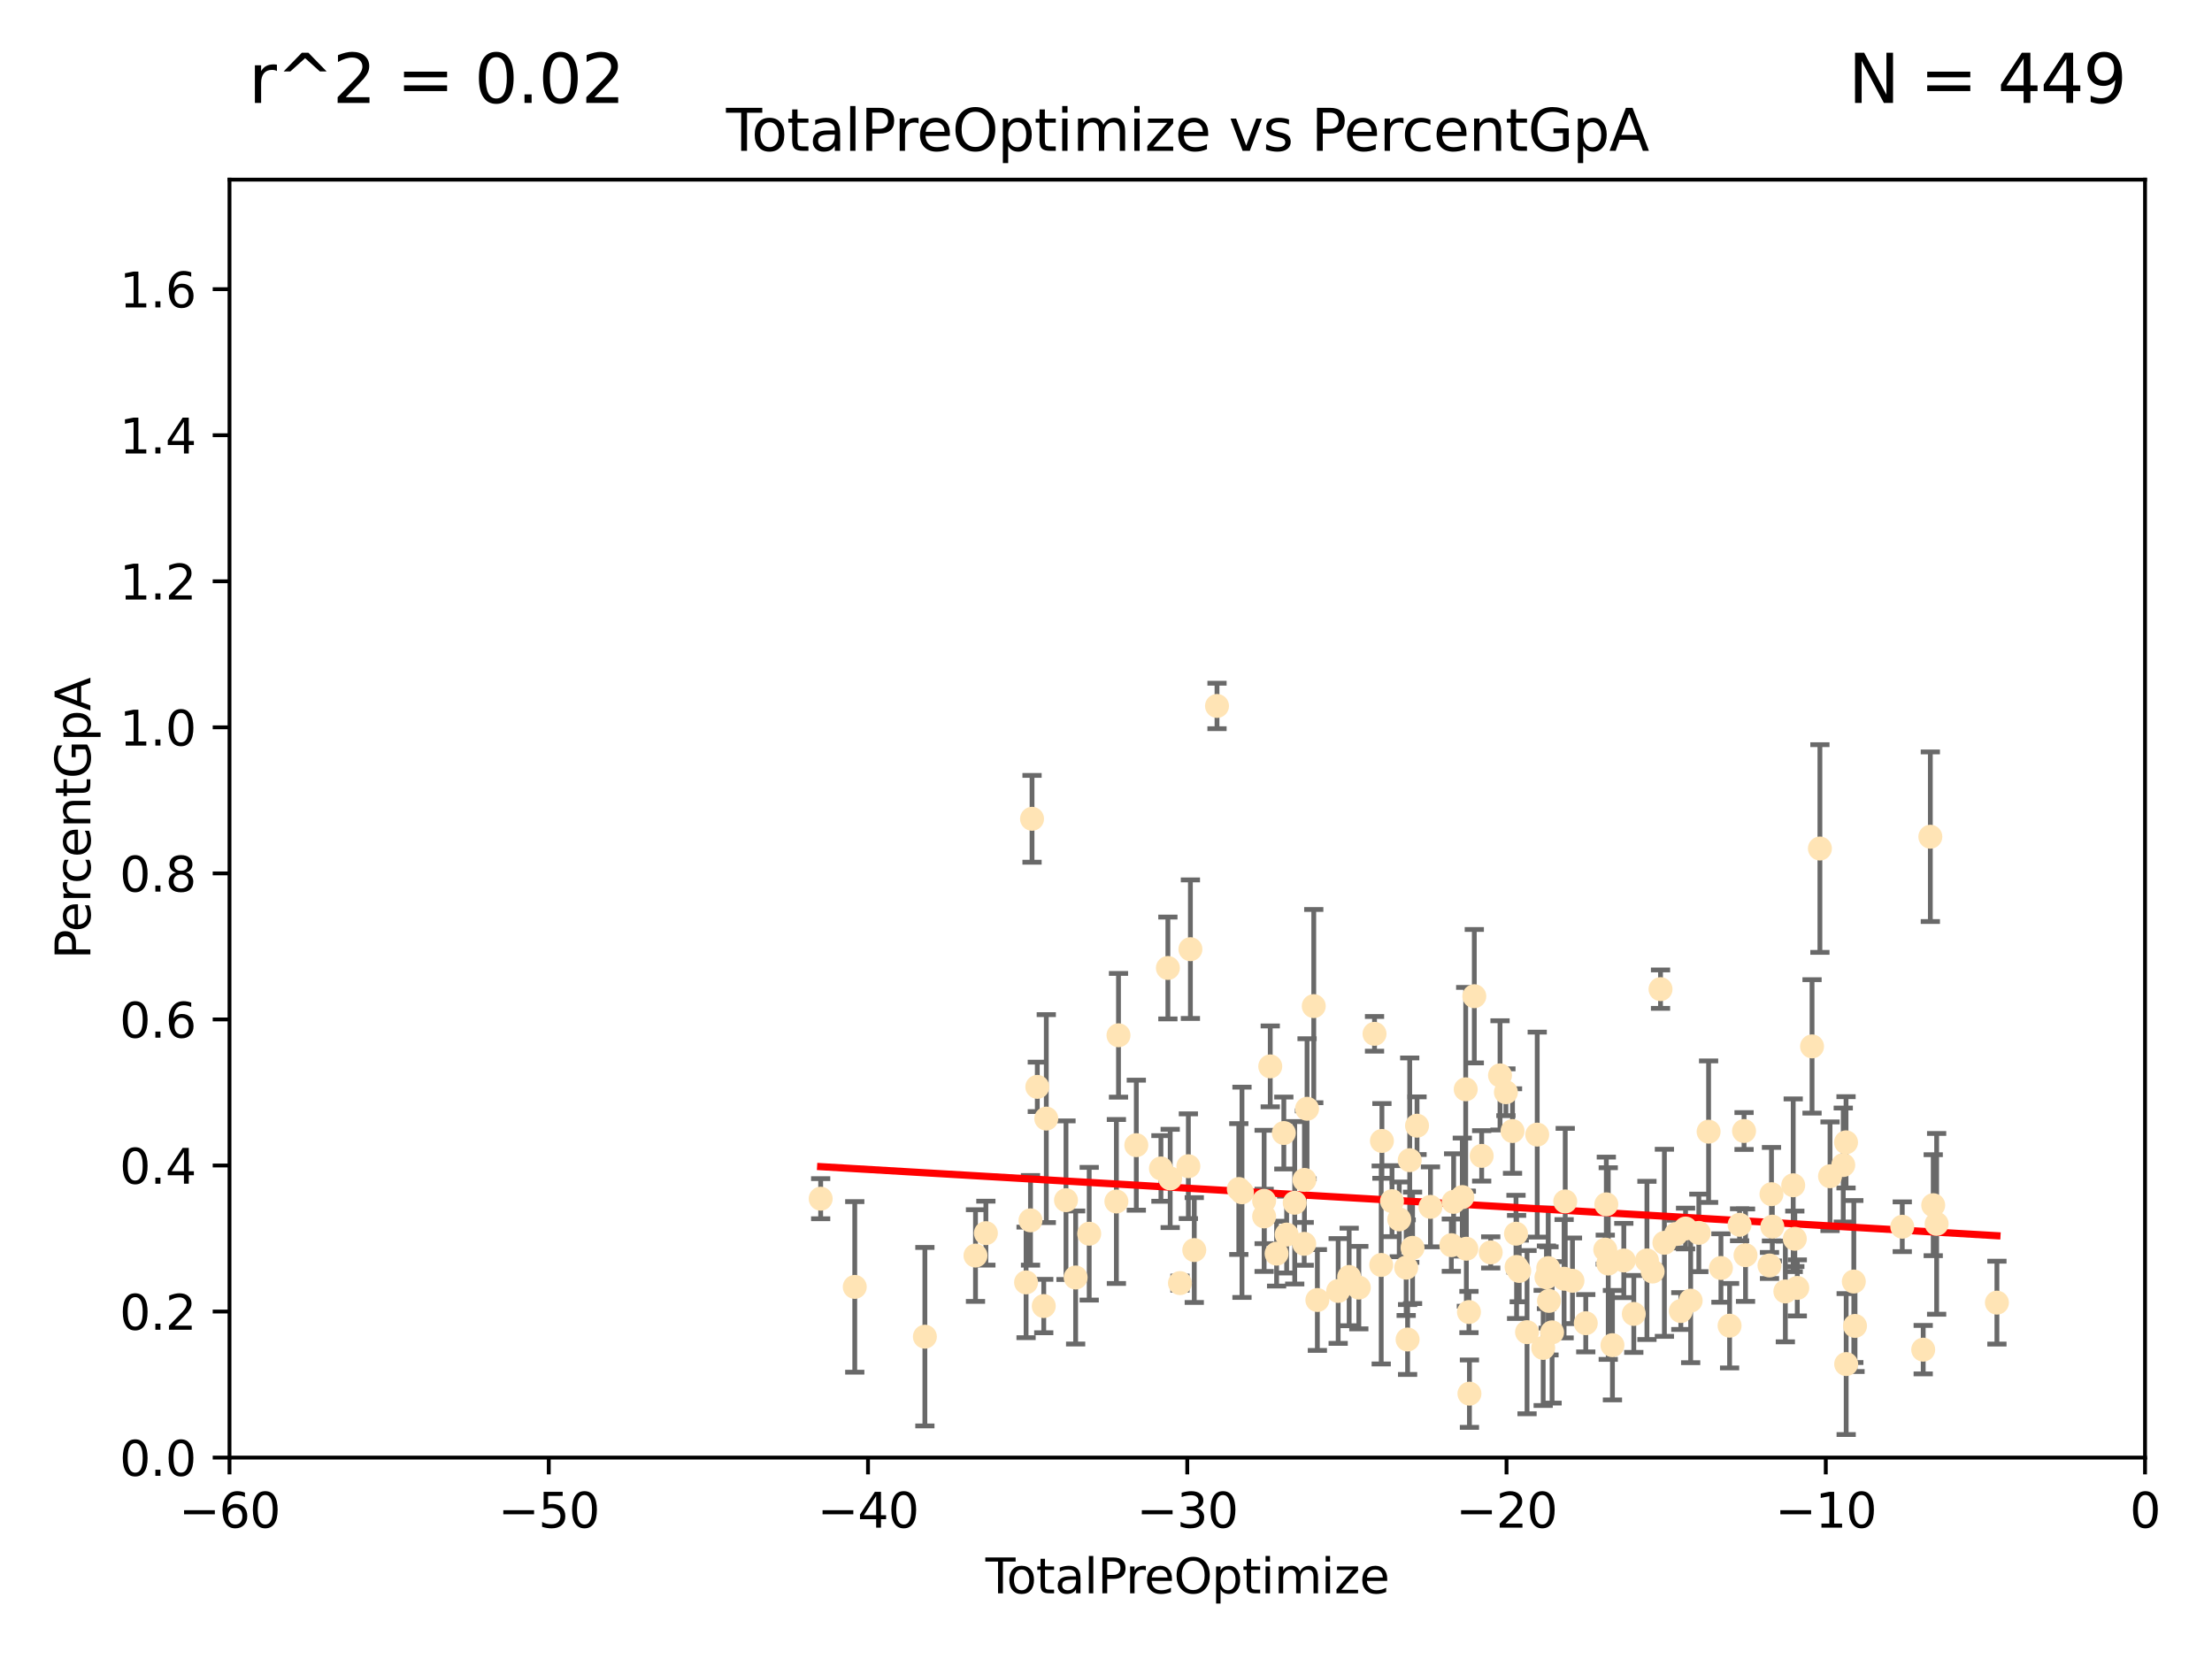 <?xml version="1.0" encoding="utf-8" standalone="no"?>
<!DOCTYPE svg PUBLIC "-//W3C//DTD SVG 1.1//EN"
  "http://www.w3.org/Graphics/SVG/1.1/DTD/svg11.dtd">
<svg xmlns:xlink="http://www.w3.org/1999/xlink" width="460.8pt" height="345.6pt" viewBox="0 0 460.8 345.6" xmlns="http://www.w3.org/2000/svg" version="1.1">
 <defs>
  <style type="text/css">*{stroke-linejoin: round; stroke-linecap: butt}</style>
 </defs>
 <g id="figure_1">
  <g id="patch_1">
   <path d="M 0 345.6 
L 460.8 345.6 
L 460.8 0 
L 0 0 
z
" style="fill: #ffffff"/>
  </g>
  <g id="axes_1">
   <g id="patch_2">
    <path d="M 47.81 303.64 
L 446.85 303.64 
L 446.85 37.422 
L 47.81 37.422 
z
" style="fill: #ffffff"/>
   </g>
   <g id="PathCollection_1">
    <defs>
     <path id="m2505b81c43" d="M 0 1.118 
C 0.297 1.118 0.581 1 0.791 0.791 
C 1 0.581 1.118 0.297 1.118 0 
C 1.118 -0.297 1 -0.581 0.791 -0.791 
C 0.581 -1 0.297 -1.118 0 -1.118 
C -0.297 -1.118 -0.581 -1 -0.791 -0.791 
C -1 -0.581 -1.118 -0.297 -1.118 0 
C -1.118 0.297 -1 0.581 -0.791 0.791 
C -0.581 1 -0.297 1.118 0 1.118 
z
" style="stroke: #ffe4b5"/>
    </defs>
    <g clip-path="url(#p5230faae64)">
     <use xlink:href="#m2505b81c43" x="170.962" y="249.708" style="fill: #ffe4b5; stroke: #ffe4b5"/>
     <use xlink:href="#m2505b81c43" x="178.063" y="268.085" style="fill: #ffe4b5; stroke: #ffe4b5"/>
     <use xlink:href="#m2505b81c43" x="192.67" y="278.455" style="fill: #ffe4b5; stroke: #ffe4b5"/>
     <use xlink:href="#m2505b81c43" x="203.213" y="261.557" style="fill: #ffe4b5; stroke: #ffe4b5"/>
     <use xlink:href="#m2505b81c43" x="205.376" y="256.885" style="fill: #ffe4b5; stroke: #ffe4b5"/>
     <use xlink:href="#m2505b81c43" x="213.75" y="267.147" style="fill: #ffe4b5; stroke: #ffe4b5"/>
     <use xlink:href="#m2505b81c43" x="214.673" y="254.219" style="fill: #ffe4b5; stroke: #ffe4b5"/>
     <use xlink:href="#m2505b81c43" x="214.992" y="170.572" style="fill: #ffe4b5; stroke: #ffe4b5"/>
     <use xlink:href="#m2505b81c43" x="216.091" y="226.414" style="fill: #ffe4b5; stroke: #ffe4b5"/>
     <use xlink:href="#m2505b81c43" x="217.434" y="272.074" style="fill: #ffe4b5; stroke: #ffe4b5"/>
     <use xlink:href="#m2505b81c43" x="217.96" y="233.023" style="fill: #ffe4b5; stroke: #ffe4b5"/>
     <use xlink:href="#m2505b81c43" x="222.067" y="250.02" style="fill: #ffe4b5; stroke: #ffe4b5"/>
     <use xlink:href="#m2505b81c43" x="224.076" y="266.122" style="fill: #ffe4b5; stroke: #ffe4b5"/>
     <use xlink:href="#m2505b81c43" x="226.902" y="257.007" style="fill: #ffe4b5; stroke: #ffe4b5"/>
     <use xlink:href="#m2505b81c43" x="232.565" y="250.291" style="fill: #ffe4b5; stroke: #ffe4b5"/>
     <use xlink:href="#m2505b81c43" x="233.003" y="215.668" style="fill: #ffe4b5; stroke: #ffe4b5"/>
     <use xlink:href="#m2505b81c43" x="236.715" y="238.559" style="fill: #ffe4b5; stroke: #ffe4b5"/>
     <use xlink:href="#m2505b81c43" x="241.843" y="243.41" style="fill: #ffe4b5; stroke: #ffe4b5"/>
     <use xlink:href="#m2505b81c43" x="243.292" y="201.648" style="fill: #ffe4b5; stroke: #ffe4b5"/>
     <use xlink:href="#m2505b81c43" x="243.773" y="245.49" style="fill: #ffe4b5; stroke: #ffe4b5"/>
     <use xlink:href="#m2505b81c43" x="245.807" y="267.292" style="fill: #ffe4b5; stroke: #ffe4b5"/>
     <use xlink:href="#m2505b81c43" x="247.558" y="242.944" style="fill: #ffe4b5; stroke: #ffe4b5"/>
     <use xlink:href="#m2505b81c43" x="247.983" y="197.733" style="fill: #ffe4b5; stroke: #ffe4b5"/>
     <use xlink:href="#m2505b81c43" x="248.789" y="260.41" style="fill: #ffe4b5; stroke: #ffe4b5"/>
     <use xlink:href="#m2505b81c43" x="253.525" y="147.062" style="fill: #ffe4b5; stroke: #ffe4b5"/>
     <use xlink:href="#m2505b81c43" x="258.065" y="247.695" style="fill: #ffe4b5; stroke: #ffe4b5"/>
     <use xlink:href="#m2505b81c43" x="258.728" y="248.376" style="fill: #ffe4b5; stroke: #ffe4b5"/>
     <use xlink:href="#m2505b81c43" x="263.341" y="250.158" style="fill: #ffe4b5; stroke: #ffe4b5"/>
     <use xlink:href="#m2505b81c43" x="263.342" y="253.403" style="fill: #ffe4b5; stroke: #ffe4b5"/>
     <use xlink:href="#m2505b81c43" x="264.616" y="222.148" style="fill: #ffe4b5; stroke: #ffe4b5"/>
     <use xlink:href="#m2505b81c43" x="265.938" y="261.161" style="fill: #ffe4b5; stroke: #ffe4b5"/>
     <use xlink:href="#m2505b81c43" x="267.444" y="236.027" style="fill: #ffe4b5; stroke: #ffe4b5"/>
     <use xlink:href="#m2505b81c43" x="268.035" y="257.181" style="fill: #ffe4b5; stroke: #ffe4b5"/>
     <use xlink:href="#m2505b81c43" x="269.713" y="250.561" style="fill: #ffe4b5; stroke: #ffe4b5"/>
     <use xlink:href="#m2505b81c43" x="271.691" y="259.114" style="fill: #ffe4b5; stroke: #ffe4b5"/>
     <use xlink:href="#m2505b81c43" x="271.74" y="245.796" style="fill: #ffe4b5; stroke: #ffe4b5"/>
     <use xlink:href="#m2505b81c43" x="272.283" y="230.977" style="fill: #ffe4b5; stroke: #ffe4b5"/>
     <use xlink:href="#m2505b81c43" x="273.681" y="209.591" style="fill: #ffe4b5; stroke: #ffe4b5"/>
     <use xlink:href="#m2505b81c43" x="274.432" y="270.817" style="fill: #ffe4b5; stroke: #ffe4b5"/>
     <use xlink:href="#m2505b81c43" x="278.764" y="268.931" style="fill: #ffe4b5; stroke: #ffe4b5"/>
     <use xlink:href="#m2505b81c43" x="281.054" y="266.013" style="fill: #ffe4b5; stroke: #ffe4b5"/>
     <use xlink:href="#m2505b81c43" x="283.069" y="268.23" style="fill: #ffe4b5; stroke: #ffe4b5"/>
     <use xlink:href="#m2505b81c43" x="286.339" y="215.367" style="fill: #ffe4b5; stroke: #ffe4b5"/>
     <use xlink:href="#m2505b81c43" x="287.734" y="263.513" style="fill: #ffe4b5; stroke: #ffe4b5"/>
     <use xlink:href="#m2505b81c43" x="287.88" y="237.677" style="fill: #ffe4b5; stroke: #ffe4b5"/>
     <use xlink:href="#m2505b81c43" x="289.981" y="250.221" style="fill: #ffe4b5; stroke: #ffe4b5"/>
     <use xlink:href="#m2505b81c43" x="291.488" y="254.015" style="fill: #ffe4b5; stroke: #ffe4b5"/>
     <use xlink:href="#m2505b81c43" x="292.932" y="264.076" style="fill: #ffe4b5; stroke: #ffe4b5"/>
     <use xlink:href="#m2505b81c43" x="293.228" y="279.042" style="fill: #ffe4b5; stroke: #ffe4b5"/>
     <use xlink:href="#m2505b81c43" x="293.67" y="241.688" style="fill: #ffe4b5; stroke: #ffe4b5"/>
     <use xlink:href="#m2505b81c43" x="294.263" y="259.947" style="fill: #ffe4b5; stroke: #ffe4b5"/>
     <use xlink:href="#m2505b81c43" x="295.192" y="234.502" style="fill: #ffe4b5; stroke: #ffe4b5"/>
     <use xlink:href="#m2505b81c43" x="297.991" y="251.414" style="fill: #ffe4b5; stroke: #ffe4b5"/>
     <use xlink:href="#m2505b81c43" x="302.341" y="259.391" style="fill: #ffe4b5; stroke: #ffe4b5"/>
     <use xlink:href="#m2505b81c43" x="302.817" y="250.371" style="fill: #ffe4b5; stroke: #ffe4b5"/>
     <use xlink:href="#m2505b81c43" x="304.625" y="249.371" style="fill: #ffe4b5; stroke: #ffe4b5"/>
     <use xlink:href="#m2505b81c43" x="305.334" y="226.923" style="fill: #ffe4b5; stroke: #ffe4b5"/>
     <use xlink:href="#m2505b81c43" x="305.468" y="260.135" style="fill: #ffe4b5; stroke: #ffe4b5"/>
     <use xlink:href="#m2505b81c43" x="306.01" y="273.318" style="fill: #ffe4b5; stroke: #ffe4b5"/>
     <use xlink:href="#m2505b81c43" x="306.112" y="290.323" style="fill: #ffe4b5; stroke: #ffe4b5"/>
     <use xlink:href="#m2505b81c43" x="307.125" y="207.528" style="fill: #ffe4b5; stroke: #ffe4b5"/>
     <use xlink:href="#m2505b81c43" x="308.661" y="240.789" style="fill: #ffe4b5; stroke: #ffe4b5"/>
     <use xlink:href="#m2505b81c43" x="310.542" y="260.899" style="fill: #ffe4b5; stroke: #ffe4b5"/>
     <use xlink:href="#m2505b81c43" x="312.483" y="224.022" style="fill: #ffe4b5; stroke: #ffe4b5"/>
     <use xlink:href="#m2505b81c43" x="313.708" y="227.531" style="fill: #ffe4b5; stroke: #ffe4b5"/>
     <use xlink:href="#m2505b81c43" x="315.086" y="235.617" style="fill: #ffe4b5; stroke: #ffe4b5"/>
     <use xlink:href="#m2505b81c43" x="315.811" y="257.004" style="fill: #ffe4b5; stroke: #ffe4b5"/>
     <use xlink:href="#m2505b81c43" x="315.932" y="263.928" style="fill: #ffe4b5; stroke: #ffe4b5"/>
     <use xlink:href="#m2505b81c43" x="316.484" y="264.762" style="fill: #ffe4b5; stroke: #ffe4b5"/>
     <use xlink:href="#m2505b81c43" x="318.111" y="277.512" style="fill: #ffe4b5; stroke: #ffe4b5"/>
     <use xlink:href="#m2505b81c43" x="320.231" y="236.361" style="fill: #ffe4b5; stroke: #ffe4b5"/>
     <use xlink:href="#m2505b81c43" x="321.475" y="280.799" style="fill: #ffe4b5; stroke: #ffe4b5"/>
     <use xlink:href="#m2505b81c43" x="322.156" y="266.086" style="fill: #ffe4b5; stroke: #ffe4b5"/>
     <use xlink:href="#m2505b81c43" x="322.522" y="264.168" style="fill: #ffe4b5; stroke: #ffe4b5"/>
     <use xlink:href="#m2505b81c43" x="322.683" y="270.998" style="fill: #ffe4b5; stroke: #ffe4b5"/>
     <use xlink:href="#m2505b81c43" x="323.327" y="277.552" style="fill: #ffe4b5; stroke: #ffe4b5"/>
     <use xlink:href="#m2505b81c43" x="325.832" y="266.382" style="fill: #ffe4b5; stroke: #ffe4b5"/>
     <use xlink:href="#m2505b81c43" x="326.067" y="250.285" style="fill: #ffe4b5; stroke: #ffe4b5"/>
     <use xlink:href="#m2505b81c43" x="327.574" y="266.81" style="fill: #ffe4b5; stroke: #ffe4b5"/>
     <use xlink:href="#m2505b81c43" x="330.345" y="275.65" style="fill: #ffe4b5; stroke: #ffe4b5"/>
     <use xlink:href="#m2505b81c43" x="334.407" y="260.315" style="fill: #ffe4b5; stroke: #ffe4b5"/>
     <use xlink:href="#m2505b81c43" x="334.626" y="250.884" style="fill: #ffe4b5; stroke: #ffe4b5"/>
     <use xlink:href="#m2505b81c43" x="335.028" y="263.22" style="fill: #ffe4b5; stroke: #ffe4b5"/>
     <use xlink:href="#m2505b81c43" x="335.902" y="280.226" style="fill: #ffe4b5; stroke: #ffe4b5"/>
     <use xlink:href="#m2505b81c43" x="338.269" y="262.58" style="fill: #ffe4b5; stroke: #ffe4b5"/>
     <use xlink:href="#m2505b81c43" x="340.35" y="273.716" style="fill: #ffe4b5; stroke: #ffe4b5"/>
     <use xlink:href="#m2505b81c43" x="343.087" y="262.567" style="fill: #ffe4b5; stroke: #ffe4b5"/>
     <use xlink:href="#m2505b81c43" x="344.277" y="264.887" style="fill: #ffe4b5; stroke: #ffe4b5"/>
     <use xlink:href="#m2505b81c43" x="345.917" y="206.057" style="fill: #ffe4b5; stroke: #ffe4b5"/>
     <use xlink:href="#m2505b81c43" x="346.726" y="258.899" style="fill: #ffe4b5; stroke: #ffe4b5"/>
     <use xlink:href="#m2505b81c43" x="349.161" y="257.073" style="fill: #ffe4b5; stroke: #ffe4b5"/>
     <use xlink:href="#m2505b81c43" x="350.147" y="273.114" style="fill: #ffe4b5; stroke: #ffe4b5"/>
     <use xlink:href="#m2505b81c43" x="351.133" y="255.923" style="fill: #ffe4b5; stroke: #ffe4b5"/>
     <use xlink:href="#m2505b81c43" x="352.196" y="270.944" style="fill: #ffe4b5; stroke: #ffe4b5"/>
     <use xlink:href="#m2505b81c43" x="353.898" y="256.831" style="fill: #ffe4b5; stroke: #ffe4b5"/>
     <use xlink:href="#m2505b81c43" x="355.933" y="235.747" style="fill: #ffe4b5; stroke: #ffe4b5"/>
     <use xlink:href="#m2505b81c43" x="358.504" y="264.149" style="fill: #ffe4b5; stroke: #ffe4b5"/>
     <use xlink:href="#m2505b81c43" x="360.305" y="276.165" style="fill: #ffe4b5; stroke: #ffe4b5"/>
     <use xlink:href="#m2505b81c43" x="362.387" y="255.144" style="fill: #ffe4b5; stroke: #ffe4b5"/>
     <use xlink:href="#m2505b81c43" x="363.317" y="235.609" style="fill: #ffe4b5; stroke: #ffe4b5"/>
     <use xlink:href="#m2505b81c43" x="363.624" y="261.476" style="fill: #ffe4b5; stroke: #ffe4b5"/>
     <use xlink:href="#m2505b81c43" x="368.618" y="263.624" style="fill: #ffe4b5; stroke: #ffe4b5"/>
     <use xlink:href="#m2505b81c43" x="369.031" y="248.768" style="fill: #ffe4b5; stroke: #ffe4b5"/>
     <use xlink:href="#m2505b81c43" x="369.207" y="255.536" style="fill: #ffe4b5; stroke: #ffe4b5"/>
     <use xlink:href="#m2505b81c43" x="371.922" y="269.033" style="fill: #ffe4b5; stroke: #ffe4b5"/>
     <use xlink:href="#m2505b81c43" x="373.56" y="246.914" style="fill: #ffe4b5; stroke: #ffe4b5"/>
     <use xlink:href="#m2505b81c43" x="373.892" y="258.063" style="fill: #ffe4b5; stroke: #ffe4b5"/>
     <use xlink:href="#m2505b81c43" x="374.408" y="268.295" style="fill: #ffe4b5; stroke: #ffe4b5"/>
     <use xlink:href="#m2505b81c43" x="377.482" y="217.983" style="fill: #ffe4b5; stroke: #ffe4b5"/>
     <use xlink:href="#m2505b81c43" x="379.121" y="176.762" style="fill: #ffe4b5; stroke: #ffe4b5"/>
     <use xlink:href="#m2505b81c43" x="381.23" y="245.035" style="fill: #ffe4b5; stroke: #ffe4b5"/>
     <use xlink:href="#m2505b81c43" x="383.984" y="242.699" style="fill: #ffe4b5; stroke: #ffe4b5"/>
     <use xlink:href="#m2505b81c43" x="384.563" y="237.968" style="fill: #ffe4b5; stroke: #ffe4b5"/>
     <use xlink:href="#m2505b81c43" x="384.593" y="284.159" style="fill: #ffe4b5; stroke: #ffe4b5"/>
     <use xlink:href="#m2505b81c43" x="386.184" y="266.968" style="fill: #ffe4b5; stroke: #ffe4b5"/>
     <use xlink:href="#m2505b81c43" x="386.433" y="276.214" style="fill: #ffe4b5; stroke: #ffe4b5"/>
     <use xlink:href="#m2505b81c43" x="396.276" y="255.552" style="fill: #ffe4b5; stroke: #ffe4b5"/>
     <use xlink:href="#m2505b81c43" x="400.639" y="281.158" style="fill: #ffe4b5; stroke: #ffe4b5"/>
     <use xlink:href="#m2505b81c43" x="402.125" y="174.306" style="fill: #ffe4b5; stroke: #ffe4b5"/>
     <use xlink:href="#m2505b81c43" x="402.726" y="251.062" style="fill: #ffe4b5; stroke: #ffe4b5"/>
     <use xlink:href="#m2505b81c43" x="403.436" y="254.95" style="fill: #ffe4b5; stroke: #ffe4b5"/>
     <use xlink:href="#m2505b81c43" x="415.995" y="271.363" style="fill: #ffe4b5; stroke: #ffe4b5"/>
    </g>
   </g>
   <g id="matplotlib.axis_1">
    <g id="xtick_1">
     <g id="line2d_1">
      <defs>
       <path id="m37c99afd70" d="M 0 0 
L 0 3.5 
" style="stroke: #000000; stroke-width: 0.8"/>
      </defs>
      <g>
       <use xlink:href="#m37c99afd70" x="47.81" y="303.64" style="stroke: #000000; stroke-width: 0.8"/>
      </g>
     </g>
     <g id="text_1">
      <!-- −60 -->
      <g transform="translate(37.258 318.238)scale(0.1 -0.1)">
       <defs>
        <path id="DejaVuSans-2212" d="M 678 2272 
L 4684 2272 
L 4684 1741 
L 678 1741 
L 678 2272 
z
" transform="scale(0.016)"/>
        <path id="DejaVuSans-36" d="M 2113 2584 
Q 1688 2584 1439 2293 
Q 1191 2003 1191 1497 
Q 1191 994 1439 701 
Q 1688 409 2113 409 
Q 2538 409 2786 701 
Q 3034 994 3034 1497 
Q 3034 2003 2786 2293 
Q 2538 2584 2113 2584 
z
M 3366 4563 
L 3366 3988 
Q 3128 4100 2886 4159 
Q 2644 4219 2406 4219 
Q 1781 4219 1451 3797 
Q 1122 3375 1075 2522 
Q 1259 2794 1537 2939 
Q 1816 3084 2150 3084 
Q 2853 3084 3261 2657 
Q 3669 2231 3669 1497 
Q 3669 778 3244 343 
Q 2819 -91 2113 -91 
Q 1303 -91 875 529 
Q 447 1150 447 2328 
Q 447 3434 972 4092 
Q 1497 4750 2381 4750 
Q 2619 4750 2861 4703 
Q 3103 4656 3366 4563 
z
" transform="scale(0.016)"/>
        <path id="DejaVuSans-30" d="M 2034 4250 
Q 1547 4250 1301 3770 
Q 1056 3291 1056 2328 
Q 1056 1369 1301 889 
Q 1547 409 2034 409 
Q 2525 409 2770 889 
Q 3016 1369 3016 2328 
Q 3016 3291 2770 3770 
Q 2525 4250 2034 4250 
z
M 2034 4750 
Q 2819 4750 3233 4129 
Q 3647 3509 3647 2328 
Q 3647 1150 3233 529 
Q 2819 -91 2034 -91 
Q 1250 -91 836 529 
Q 422 1150 422 2328 
Q 422 3509 836 4129 
Q 1250 4750 2034 4750 
z
" transform="scale(0.016)"/>
       </defs>
       <use xlink:href="#DejaVuSans-2212"/>
       <use xlink:href="#DejaVuSans-36" x="83.789"/>
       <use xlink:href="#DejaVuSans-30" x="147.412"/>
      </g>
     </g>
    </g>
    <g id="xtick_2">
     <g id="line2d_2">
      <g>
       <use xlink:href="#m37c99afd70" x="114.317" y="303.64" style="stroke: #000000; stroke-width: 0.8"/>
      </g>
     </g>
     <g id="text_2">
      <!-- −50 -->
      <g transform="translate(103.764 318.238)scale(0.1 -0.1)">
       <defs>
        <path id="DejaVuSans-35" d="M 691 4666 
L 3169 4666 
L 3169 4134 
L 1269 4134 
L 1269 2991 
Q 1406 3038 1543 3061 
Q 1681 3084 1819 3084 
Q 2600 3084 3056 2656 
Q 3513 2228 3513 1497 
Q 3513 744 3044 326 
Q 2575 -91 1722 -91 
Q 1428 -91 1123 -41 
Q 819 9 494 109 
L 494 744 
Q 775 591 1075 516 
Q 1375 441 1709 441 
Q 2250 441 2565 725 
Q 2881 1009 2881 1497 
Q 2881 1984 2565 2268 
Q 2250 2553 1709 2553 
Q 1456 2553 1204 2497 
Q 953 2441 691 2322 
L 691 4666 
z
" transform="scale(0.016)"/>
       </defs>
       <use xlink:href="#DejaVuSans-2212"/>
       <use xlink:href="#DejaVuSans-35" x="83.789"/>
       <use xlink:href="#DejaVuSans-30" x="147.412"/>
      </g>
     </g>
    </g>
    <g id="xtick_3">
     <g id="line2d_3">
      <g>
       <use xlink:href="#m37c99afd70" x="180.823" y="303.64" style="stroke: #000000; stroke-width: 0.8"/>
      </g>
     </g>
     <g id="text_3">
      <!-- −40 -->
      <g transform="translate(170.271 318.238)scale(0.1 -0.1)">
       <defs>
        <path id="DejaVuSans-34" d="M 2419 4116 
L 825 1625 
L 2419 1625 
L 2419 4116 
z
M 2253 4666 
L 3047 4666 
L 3047 1625 
L 3713 1625 
L 3713 1100 
L 3047 1100 
L 3047 0 
L 2419 0 
L 2419 1100 
L 313 1100 
L 313 1709 
L 2253 4666 
z
" transform="scale(0.016)"/>
       </defs>
       <use xlink:href="#DejaVuSans-2212"/>
       <use xlink:href="#DejaVuSans-34" x="83.789"/>
       <use xlink:href="#DejaVuSans-30" x="147.412"/>
      </g>
     </g>
    </g>
    <g id="xtick_4">
     <g id="line2d_4">
      <g>
       <use xlink:href="#m37c99afd70" x="247.33" y="303.64" style="stroke: #000000; stroke-width: 0.8"/>
      </g>
     </g>
     <g id="text_4">
      <!-- −30 -->
      <g transform="translate(236.778 318.238)scale(0.1 -0.1)">
       <defs>
        <path id="DejaVuSans-33" d="M 2597 2516 
Q 3050 2419 3304 2112 
Q 3559 1806 3559 1356 
Q 3559 666 3084 287 
Q 2609 -91 1734 -91 
Q 1441 -91 1130 -33 
Q 819 25 488 141 
L 488 750 
Q 750 597 1062 519 
Q 1375 441 1716 441 
Q 2309 441 2620 675 
Q 2931 909 2931 1356 
Q 2931 1769 2642 2001 
Q 2353 2234 1838 2234 
L 1294 2234 
L 1294 2753 
L 1863 2753 
Q 2328 2753 2575 2939 
Q 2822 3125 2822 3475 
Q 2822 3834 2567 4026 
Q 2313 4219 1838 4219 
Q 1578 4219 1281 4162 
Q 984 4106 628 3988 
L 628 4550 
Q 988 4650 1302 4700 
Q 1616 4750 1894 4750 
Q 2613 4750 3031 4423 
Q 3450 4097 3450 3541 
Q 3450 3153 3228 2886 
Q 3006 2619 2597 2516 
z
" transform="scale(0.016)"/>
       </defs>
       <use xlink:href="#DejaVuSans-2212"/>
       <use xlink:href="#DejaVuSans-33" x="83.789"/>
       <use xlink:href="#DejaVuSans-30" x="147.412"/>
      </g>
     </g>
    </g>
    <g id="xtick_5">
     <g id="line2d_5">
      <g>
       <use xlink:href="#m37c99afd70" x="313.837" y="303.64" style="stroke: #000000; stroke-width: 0.8"/>
      </g>
     </g>
     <g id="text_5">
      <!-- −20 -->
      <g transform="translate(303.284 318.238)scale(0.1 -0.1)">
       <defs>
        <path id="DejaVuSans-32" d="M 1228 531 
L 3431 531 
L 3431 0 
L 469 0 
L 469 531 
Q 828 903 1448 1529 
Q 2069 2156 2228 2338 
Q 2531 2678 2651 2914 
Q 2772 3150 2772 3378 
Q 2772 3750 2511 3984 
Q 2250 4219 1831 4219 
Q 1534 4219 1204 4116 
Q 875 4013 500 3803 
L 500 4441 
Q 881 4594 1212 4672 
Q 1544 4750 1819 4750 
Q 2544 4750 2975 4387 
Q 3406 4025 3406 3419 
Q 3406 3131 3298 2873 
Q 3191 2616 2906 2266 
Q 2828 2175 2409 1742 
Q 1991 1309 1228 531 
z
" transform="scale(0.016)"/>
       </defs>
       <use xlink:href="#DejaVuSans-2212"/>
       <use xlink:href="#DejaVuSans-32" x="83.789"/>
       <use xlink:href="#DejaVuSans-30" x="147.412"/>
      </g>
     </g>
    </g>
    <g id="xtick_6">
     <g id="line2d_6">
      <g>
       <use xlink:href="#m37c99afd70" x="380.343" y="303.64" style="stroke: #000000; stroke-width: 0.8"/>
      </g>
     </g>
     <g id="text_6">
      <!-- −10 -->
      <g transform="translate(369.791 318.238)scale(0.1 -0.1)">
       <defs>
        <path id="DejaVuSans-31" d="M 794 531 
L 1825 531 
L 1825 4091 
L 703 3866 
L 703 4441 
L 1819 4666 
L 2450 4666 
L 2450 531 
L 3481 531 
L 3481 0 
L 794 0 
L 794 531 
z
" transform="scale(0.016)"/>
       </defs>
       <use xlink:href="#DejaVuSans-2212"/>
       <use xlink:href="#DejaVuSans-31" x="83.789"/>
       <use xlink:href="#DejaVuSans-30" x="147.412"/>
      </g>
     </g>
    </g>
    <g id="xtick_7">
     <g id="line2d_7">
      <g>
       <use xlink:href="#m37c99afd70" x="446.85" y="303.64" style="stroke: #000000; stroke-width: 0.8"/>
      </g>
     </g>
     <g id="text_7">
      <!-- 0 -->
      <g transform="translate(443.669 318.238)scale(0.1 -0.1)">
       <use xlink:href="#DejaVuSans-30"/>
      </g>
     </g>
    </g>
    <g id="text_8">
     <!-- TotalPreOptimize -->
     <g transform="translate(205.287 331.917)scale(0.1 -0.1)">
      <defs>
       <path id="DejaVuSans-54" d="M -19 4666 
L 3928 4666 
L 3928 4134 
L 2272 4134 
L 2272 0 
L 1638 0 
L 1638 4134 
L -19 4134 
L -19 4666 
z
" transform="scale(0.016)"/>
       <path id="DejaVuSans-6f" d="M 1959 3097 
Q 1497 3097 1228 2736 
Q 959 2375 959 1747 
Q 959 1119 1226 758 
Q 1494 397 1959 397 
Q 2419 397 2687 759 
Q 2956 1122 2956 1747 
Q 2956 2369 2687 2733 
Q 2419 3097 1959 3097 
z
M 1959 3584 
Q 2709 3584 3137 3096 
Q 3566 2609 3566 1747 
Q 3566 888 3137 398 
Q 2709 -91 1959 -91 
Q 1206 -91 779 398 
Q 353 888 353 1747 
Q 353 2609 779 3096 
Q 1206 3584 1959 3584 
z
" transform="scale(0.016)"/>
       <path id="DejaVuSans-74" d="M 1172 4494 
L 1172 3500 
L 2356 3500 
L 2356 3053 
L 1172 3053 
L 1172 1153 
Q 1172 725 1289 603 
Q 1406 481 1766 481 
L 2356 481 
L 2356 0 
L 1766 0 
Q 1100 0 847 248 
Q 594 497 594 1153 
L 594 3053 
L 172 3053 
L 172 3500 
L 594 3500 
L 594 4494 
L 1172 4494 
z
" transform="scale(0.016)"/>
       <path id="DejaVuSans-61" d="M 2194 1759 
Q 1497 1759 1228 1600 
Q 959 1441 959 1056 
Q 959 750 1161 570 
Q 1363 391 1709 391 
Q 2188 391 2477 730 
Q 2766 1069 2766 1631 
L 2766 1759 
L 2194 1759 
z
M 3341 1997 
L 3341 0 
L 2766 0 
L 2766 531 
Q 2569 213 2275 61 
Q 1981 -91 1556 -91 
Q 1019 -91 701 211 
Q 384 513 384 1019 
Q 384 1609 779 1909 
Q 1175 2209 1959 2209 
L 2766 2209 
L 2766 2266 
Q 2766 2663 2505 2880 
Q 2244 3097 1772 3097 
Q 1472 3097 1187 3025 
Q 903 2953 641 2809 
L 641 3341 
Q 956 3463 1253 3523 
Q 1550 3584 1831 3584 
Q 2591 3584 2966 3190 
Q 3341 2797 3341 1997 
z
" transform="scale(0.016)"/>
       <path id="DejaVuSans-6c" d="M 603 4863 
L 1178 4863 
L 1178 0 
L 603 0 
L 603 4863 
z
" transform="scale(0.016)"/>
       <path id="DejaVuSans-50" d="M 1259 4147 
L 1259 2394 
L 2053 2394 
Q 2494 2394 2734 2622 
Q 2975 2850 2975 3272 
Q 2975 3691 2734 3919 
Q 2494 4147 2053 4147 
L 1259 4147 
z
M 628 4666 
L 2053 4666 
Q 2838 4666 3239 4311 
Q 3641 3956 3641 3272 
Q 3641 2581 3239 2228 
Q 2838 1875 2053 1875 
L 1259 1875 
L 1259 0 
L 628 0 
L 628 4666 
z
" transform="scale(0.016)"/>
       <path id="DejaVuSans-72" d="M 2631 2963 
Q 2534 3019 2420 3045 
Q 2306 3072 2169 3072 
Q 1681 3072 1420 2755 
Q 1159 2438 1159 1844 
L 1159 0 
L 581 0 
L 581 3500 
L 1159 3500 
L 1159 2956 
Q 1341 3275 1631 3429 
Q 1922 3584 2338 3584 
Q 2397 3584 2469 3576 
Q 2541 3569 2628 3553 
L 2631 2963 
z
" transform="scale(0.016)"/>
       <path id="DejaVuSans-65" d="M 3597 1894 
L 3597 1613 
L 953 1613 
Q 991 1019 1311 708 
Q 1631 397 2203 397 
Q 2534 397 2845 478 
Q 3156 559 3463 722 
L 3463 178 
Q 3153 47 2828 -22 
Q 2503 -91 2169 -91 
Q 1331 -91 842 396 
Q 353 884 353 1716 
Q 353 2575 817 3079 
Q 1281 3584 2069 3584 
Q 2775 3584 3186 3129 
Q 3597 2675 3597 1894 
z
M 3022 2063 
Q 3016 2534 2758 2815 
Q 2500 3097 2075 3097 
Q 1594 3097 1305 2825 
Q 1016 2553 972 2059 
L 3022 2063 
z
" transform="scale(0.016)"/>
       <path id="DejaVuSans-4f" d="M 2522 4238 
Q 1834 4238 1429 3725 
Q 1025 3213 1025 2328 
Q 1025 1447 1429 934 
Q 1834 422 2522 422 
Q 3209 422 3611 934 
Q 4013 1447 4013 2328 
Q 4013 3213 3611 3725 
Q 3209 4238 2522 4238 
z
M 2522 4750 
Q 3503 4750 4090 4092 
Q 4678 3434 4678 2328 
Q 4678 1225 4090 567 
Q 3503 -91 2522 -91 
Q 1538 -91 948 565 
Q 359 1222 359 2328 
Q 359 3434 948 4092 
Q 1538 4750 2522 4750 
z
" transform="scale(0.016)"/>
       <path id="DejaVuSans-70" d="M 1159 525 
L 1159 -1331 
L 581 -1331 
L 581 3500 
L 1159 3500 
L 1159 2969 
Q 1341 3281 1617 3432 
Q 1894 3584 2278 3584 
Q 2916 3584 3314 3078 
Q 3713 2572 3713 1747 
Q 3713 922 3314 415 
Q 2916 -91 2278 -91 
Q 1894 -91 1617 61 
Q 1341 213 1159 525 
z
M 3116 1747 
Q 3116 2381 2855 2742 
Q 2594 3103 2138 3103 
Q 1681 3103 1420 2742 
Q 1159 2381 1159 1747 
Q 1159 1113 1420 752 
Q 1681 391 2138 391 
Q 2594 391 2855 752 
Q 3116 1113 3116 1747 
z
" transform="scale(0.016)"/>
       <path id="DejaVuSans-69" d="M 603 3500 
L 1178 3500 
L 1178 0 
L 603 0 
L 603 3500 
z
M 603 4863 
L 1178 4863 
L 1178 4134 
L 603 4134 
L 603 4863 
z
" transform="scale(0.016)"/>
       <path id="DejaVuSans-6d" d="M 3328 2828 
Q 3544 3216 3844 3400 
Q 4144 3584 4550 3584 
Q 5097 3584 5394 3201 
Q 5691 2819 5691 2113 
L 5691 0 
L 5113 0 
L 5113 2094 
Q 5113 2597 4934 2840 
Q 4756 3084 4391 3084 
Q 3944 3084 3684 2787 
Q 3425 2491 3425 1978 
L 3425 0 
L 2847 0 
L 2847 2094 
Q 2847 2600 2669 2842 
Q 2491 3084 2119 3084 
Q 1678 3084 1418 2786 
Q 1159 2488 1159 1978 
L 1159 0 
L 581 0 
L 581 3500 
L 1159 3500 
L 1159 2956 
Q 1356 3278 1631 3431 
Q 1906 3584 2284 3584 
Q 2666 3584 2933 3390 
Q 3200 3197 3328 2828 
z
" transform="scale(0.016)"/>
       <path id="DejaVuSans-7a" d="M 353 3500 
L 3084 3500 
L 3084 2975 
L 922 459 
L 3084 459 
L 3084 0 
L 275 0 
L 275 525 
L 2438 3041 
L 353 3041 
L 353 3500 
z
" transform="scale(0.016)"/>
      </defs>
      <use xlink:href="#DejaVuSans-54"/>
      <use xlink:href="#DejaVuSans-6f" x="44.084"/>
      <use xlink:href="#DejaVuSans-74" x="105.266"/>
      <use xlink:href="#DejaVuSans-61" x="144.475"/>
      <use xlink:href="#DejaVuSans-6c" x="205.754"/>
      <use xlink:href="#DejaVuSans-50" x="233.537"/>
      <use xlink:href="#DejaVuSans-72" x="292.09"/>
      <use xlink:href="#DejaVuSans-65" x="330.953"/>
      <use xlink:href="#DejaVuSans-4f" x="392.477"/>
      <use xlink:href="#DejaVuSans-70" x="471.188"/>
      <use xlink:href="#DejaVuSans-74" x="534.664"/>
      <use xlink:href="#DejaVuSans-69" x="573.873"/>
      <use xlink:href="#DejaVuSans-6d" x="601.656"/>
      <use xlink:href="#DejaVuSans-69" x="699.068"/>
      <use xlink:href="#DejaVuSans-7a" x="726.852"/>
      <use xlink:href="#DejaVuSans-65" x="779.342"/>
     </g>
    </g>
   </g>
   <g id="matplotlib.axis_2">
    <g id="ytick_1">
     <g id="line2d_8">
      <defs>
       <path id="m57893595c4" d="M 0 0 
L -3.5 0 
" style="stroke: #000000; stroke-width: 0.8"/>
      </defs>
      <g>
       <use xlink:href="#m57893595c4" x="47.81" y="303.64" style="stroke: #000000; stroke-width: 0.8"/>
      </g>
     </g>
     <g id="text_9">
      <!-- 0.0 -->
      <g transform="translate(24.907 307.439)scale(0.1 -0.1)">
       <defs>
        <path id="DejaVuSans-2e" d="M 684 794 
L 1344 794 
L 1344 0 
L 684 0 
L 684 794 
z
" transform="scale(0.016)"/>
       </defs>
       <use xlink:href="#DejaVuSans-30"/>
       <use xlink:href="#DejaVuSans-2e" x="63.623"/>
       <use xlink:href="#DejaVuSans-30" x="95.41"/>
      </g>
     </g>
    </g>
    <g id="ytick_2">
     <g id="line2d_9">
      <g>
       <use xlink:href="#m57893595c4" x="47.81" y="273.215" style="stroke: #000000; stroke-width: 0.8"/>
      </g>
     </g>
     <g id="text_10">
      <!-- 0.2 -->
      <g transform="translate(24.907 277.014)scale(0.1 -0.1)">
       <use xlink:href="#DejaVuSans-30"/>
       <use xlink:href="#DejaVuSans-2e" x="63.623"/>
       <use xlink:href="#DejaVuSans-32" x="95.41"/>
      </g>
     </g>
    </g>
    <g id="ytick_3">
     <g id="line2d_10">
      <g>
       <use xlink:href="#m57893595c4" x="47.81" y="242.79" style="stroke: #000000; stroke-width: 0.8"/>
      </g>
     </g>
     <g id="text_11">
      <!-- 0.4 -->
      <g transform="translate(24.907 246.589)scale(0.1 -0.1)">
       <use xlink:href="#DejaVuSans-30"/>
       <use xlink:href="#DejaVuSans-2e" x="63.623"/>
       <use xlink:href="#DejaVuSans-34" x="95.41"/>
      </g>
     </g>
    </g>
    <g id="ytick_4">
     <g id="line2d_11">
      <g>
       <use xlink:href="#m57893595c4" x="47.81" y="212.365" style="stroke: #000000; stroke-width: 0.8"/>
      </g>
     </g>
     <g id="text_12">
      <!-- 0.6 -->
      <g transform="translate(24.907 216.164)scale(0.1 -0.1)">
       <use xlink:href="#DejaVuSans-30"/>
       <use xlink:href="#DejaVuSans-2e" x="63.623"/>
       <use xlink:href="#DejaVuSans-36" x="95.41"/>
      </g>
     </g>
    </g>
    <g id="ytick_5">
     <g id="line2d_12">
      <g>
       <use xlink:href="#m57893595c4" x="47.81" y="181.94" style="stroke: #000000; stroke-width: 0.8"/>
      </g>
     </g>
     <g id="text_13">
      <!-- 0.8 -->
      <g transform="translate(24.907 185.739)scale(0.1 -0.1)">
       <defs>
        <path id="DejaVuSans-38" d="M 2034 2216 
Q 1584 2216 1326 1975 
Q 1069 1734 1069 1313 
Q 1069 891 1326 650 
Q 1584 409 2034 409 
Q 2484 409 2743 651 
Q 3003 894 3003 1313 
Q 3003 1734 2745 1975 
Q 2488 2216 2034 2216 
z
M 1403 2484 
Q 997 2584 770 2862 
Q 544 3141 544 3541 
Q 544 4100 942 4425 
Q 1341 4750 2034 4750 
Q 2731 4750 3128 4425 
Q 3525 4100 3525 3541 
Q 3525 3141 3298 2862 
Q 3072 2584 2669 2484 
Q 3125 2378 3379 2068 
Q 3634 1759 3634 1313 
Q 3634 634 3220 271 
Q 2806 -91 2034 -91 
Q 1263 -91 848 271 
Q 434 634 434 1313 
Q 434 1759 690 2068 
Q 947 2378 1403 2484 
z
M 1172 3481 
Q 1172 3119 1398 2916 
Q 1625 2713 2034 2713 
Q 2441 2713 2670 2916 
Q 2900 3119 2900 3481 
Q 2900 3844 2670 4047 
Q 2441 4250 2034 4250 
Q 1625 4250 1398 4047 
Q 1172 3844 1172 3481 
z
" transform="scale(0.016)"/>
       </defs>
       <use xlink:href="#DejaVuSans-30"/>
       <use xlink:href="#DejaVuSans-2e" x="63.623"/>
       <use xlink:href="#DejaVuSans-38" x="95.41"/>
      </g>
     </g>
    </g>
    <g id="ytick_6">
     <g id="line2d_13">
      <g>
       <use xlink:href="#m57893595c4" x="47.81" y="151.515" style="stroke: #000000; stroke-width: 0.8"/>
      </g>
     </g>
     <g id="text_14">
      <!-- 1.0 -->
      <g transform="translate(24.907 155.315)scale(0.1 -0.1)">
       <use xlink:href="#DejaVuSans-31"/>
       <use xlink:href="#DejaVuSans-2e" x="63.623"/>
       <use xlink:href="#DejaVuSans-30" x="95.41"/>
      </g>
     </g>
    </g>
    <g id="ytick_7">
     <g id="line2d_14">
      <g>
       <use xlink:href="#m57893595c4" x="47.81" y="121.09" style="stroke: #000000; stroke-width: 0.8"/>
      </g>
     </g>
     <g id="text_15">
      <!-- 1.2 -->
      <g transform="translate(24.907 124.89)scale(0.1 -0.1)">
       <use xlink:href="#DejaVuSans-31"/>
       <use xlink:href="#DejaVuSans-2e" x="63.623"/>
       <use xlink:href="#DejaVuSans-32" x="95.41"/>
      </g>
     </g>
    </g>
    <g id="ytick_8">
     <g id="line2d_15">
      <g>
       <use xlink:href="#m57893595c4" x="47.81" y="90.665" style="stroke: #000000; stroke-width: 0.8"/>
      </g>
     </g>
     <g id="text_16">
      <!-- 1.4 -->
      <g transform="translate(24.907 94.465)scale(0.1 -0.1)">
       <use xlink:href="#DejaVuSans-31"/>
       <use xlink:href="#DejaVuSans-2e" x="63.623"/>
       <use xlink:href="#DejaVuSans-34" x="95.41"/>
      </g>
     </g>
    </g>
    <g id="ytick_9">
     <g id="line2d_16">
      <g>
       <use xlink:href="#m57893595c4" x="47.81" y="60.241" style="stroke: #000000; stroke-width: 0.8"/>
      </g>
     </g>
     <g id="text_17">
      <!-- 1.6 -->
      <g transform="translate(24.907 64.04)scale(0.1 -0.1)">
       <use xlink:href="#DejaVuSans-31"/>
       <use xlink:href="#DejaVuSans-2e" x="63.623"/>
       <use xlink:href="#DejaVuSans-36" x="95.41"/>
      </g>
     </g>
    </g>
    <g id="text_18">
     <!-- PercentGpA -->
     <g transform="translate(18.827 199.807)rotate(-90)scale(0.1 -0.1)">
      <defs>
       <path id="DejaVuSans-63" d="M 3122 3366 
L 3122 2828 
Q 2878 2963 2633 3030 
Q 2388 3097 2138 3097 
Q 1578 3097 1268 2742 
Q 959 2388 959 1747 
Q 959 1106 1268 751 
Q 1578 397 2138 397 
Q 2388 397 2633 464 
Q 2878 531 3122 666 
L 3122 134 
Q 2881 22 2623 -34 
Q 2366 -91 2075 -91 
Q 1284 -91 818 406 
Q 353 903 353 1747 
Q 353 2603 823 3093 
Q 1294 3584 2113 3584 
Q 2378 3584 2631 3529 
Q 2884 3475 3122 3366 
z
" transform="scale(0.016)"/>
       <path id="DejaVuSans-6e" d="M 3513 2113 
L 3513 0 
L 2938 0 
L 2938 2094 
Q 2938 2591 2744 2837 
Q 2550 3084 2163 3084 
Q 1697 3084 1428 2787 
Q 1159 2491 1159 1978 
L 1159 0 
L 581 0 
L 581 3500 
L 1159 3500 
L 1159 2956 
Q 1366 3272 1645 3428 
Q 1925 3584 2291 3584 
Q 2894 3584 3203 3211 
Q 3513 2838 3513 2113 
z
" transform="scale(0.016)"/>
       <path id="DejaVuSans-47" d="M 3809 666 
L 3809 1919 
L 2778 1919 
L 2778 2438 
L 4434 2438 
L 4434 434 
Q 4069 175 3628 42 
Q 3188 -91 2688 -91 
Q 1594 -91 976 548 
Q 359 1188 359 2328 
Q 359 3472 976 4111 
Q 1594 4750 2688 4750 
Q 3144 4750 3555 4637 
Q 3966 4525 4313 4306 
L 4313 3634 
Q 3963 3931 3569 4081 
Q 3175 4231 2741 4231 
Q 1884 4231 1454 3753 
Q 1025 3275 1025 2328 
Q 1025 1384 1454 906 
Q 1884 428 2741 428 
Q 3075 428 3337 486 
Q 3600 544 3809 666 
z
" transform="scale(0.016)"/>
       <path id="DejaVuSans-41" d="M 2188 4044 
L 1331 1722 
L 3047 1722 
L 2188 4044 
z
M 1831 4666 
L 2547 4666 
L 4325 0 
L 3669 0 
L 3244 1197 
L 1141 1197 
L 716 0 
L 50 0 
L 1831 4666 
z
" transform="scale(0.016)"/>
      </defs>
      <use xlink:href="#DejaVuSans-50"/>
      <use xlink:href="#DejaVuSans-65" x="56.678"/>
      <use xlink:href="#DejaVuSans-72" x="118.201"/>
      <use xlink:href="#DejaVuSans-63" x="157.064"/>
      <use xlink:href="#DejaVuSans-65" x="212.045"/>
      <use xlink:href="#DejaVuSans-6e" x="273.568"/>
      <use xlink:href="#DejaVuSans-74" x="336.947"/>
      <use xlink:href="#DejaVuSans-47" x="376.156"/>
      <use xlink:href="#DejaVuSans-70" x="453.646"/>
      <use xlink:href="#DejaVuSans-41" x="517.123"/>
     </g>
    </g>
   </g>
   <g id="LineCollection_1">
    <path d="M 170.962 253.885 
L 170.962 245.53 
" clip-path="url(#p5230faae64)" style="fill: none; stroke: #696969"/>
    <path d="M 178.063 285.852 
L 178.063 250.318 
" clip-path="url(#p5230faae64)" style="fill: none; stroke: #696969"/>
    <path d="M 192.67 297.046 
L 192.67 259.865 
" clip-path="url(#p5230faae64)" style="fill: none; stroke: #696969"/>
    <path d="M 203.213 271.104 
L 203.213 252.01 
" clip-path="url(#p5230faae64)" style="fill: none; stroke: #696969"/>
    <path d="M 205.376 263.543 
L 205.376 250.227 
" clip-path="url(#p5230faae64)" style="fill: none; stroke: #696969"/>
    <path d="M 213.75 278.663 
L 213.75 255.632 
" clip-path="url(#p5230faae64)" style="fill: none; stroke: #696969"/>
    <path d="M 214.673 263.552 
L 214.673 244.886 
" clip-path="url(#p5230faae64)" style="fill: none; stroke: #696969"/>
    <path d="M 214.992 179.614 
L 214.992 161.53 
" clip-path="url(#p5230faae64)" style="fill: none; stroke: #696969"/>
    <path d="M 216.091 231.562 
L 216.091 221.266 
" clip-path="url(#p5230faae64)" style="fill: none; stroke: #696969"/>
    <path d="M 217.434 277.636 
L 217.434 266.512 
" clip-path="url(#p5230faae64)" style="fill: none; stroke: #696969"/>
    <path d="M 217.96 254.68 
L 217.96 211.367 
" clip-path="url(#p5230faae64)" style="fill: none; stroke: #696969"/>
    <path d="M 222.067 266.54 
L 222.067 233.5 
" clip-path="url(#p5230faae64)" style="fill: none; stroke: #696969"/>
    <path d="M 224.076 279.982 
L 224.076 252.263 
" clip-path="url(#p5230faae64)" style="fill: none; stroke: #696969"/>
    <path d="M 226.902 270.826 
L 226.902 243.189 
" clip-path="url(#p5230faae64)" style="fill: none; stroke: #696969"/>
    <path d="M 232.565 267.368 
L 232.565 233.214 
" clip-path="url(#p5230faae64)" style="fill: none; stroke: #696969"/>
    <path d="M 233.003 228.556 
L 233.003 202.779 
" clip-path="url(#p5230faae64)" style="fill: none; stroke: #696969"/>
    <path d="M 236.715 252.099 
L 236.715 225.019 
" clip-path="url(#p5230faae64)" style="fill: none; stroke: #696969"/>
    <path d="M 241.843 250.245 
L 241.843 236.575 
" clip-path="url(#p5230faae64)" style="fill: none; stroke: #696969"/>
    <path d="M 243.292 212.254 
L 243.292 191.042 
" clip-path="url(#p5230faae64)" style="fill: none; stroke: #696969"/>
    <path d="M 243.773 255.725 
L 243.773 235.255 
" clip-path="url(#p5230faae64)" style="fill: none; stroke: #696969"/>
    <path d="M 245.807 268.768 
L 245.807 265.816 
" clip-path="url(#p5230faae64)" style="fill: none; stroke: #696969"/>
    <path d="M 247.558 253.854 
L 247.558 232.034 
" clip-path="url(#p5230faae64)" style="fill: none; stroke: #696969"/>
    <path d="M 247.983 212.165 
L 247.983 183.302 
" clip-path="url(#p5230faae64)" style="fill: none; stroke: #696969"/>
    <path d="M 248.789 271.329 
L 248.789 249.492 
" clip-path="url(#p5230faae64)" style="fill: none; stroke: #696969"/>
    <path d="M 253.525 151.8 
L 253.525 142.323 
" clip-path="url(#p5230faae64)" style="fill: none; stroke: #696969"/>
    <path d="M 258.065 261.326 
L 258.065 234.064 
" clip-path="url(#p5230faae64)" style="fill: none; stroke: #696969"/>
    <path d="M 258.728 270.282 
L 258.728 226.47 
" clip-path="url(#p5230faae64)" style="fill: none; stroke: #696969"/>
    <path d="M 263.341 264.86 
L 263.341 235.455 
" clip-path="url(#p5230faae64)" style="fill: none; stroke: #696969"/>
    <path d="M 263.342 259.077 
L 263.342 247.729 
" clip-path="url(#p5230faae64)" style="fill: none; stroke: #696969"/>
    <path d="M 264.616 230.569 
L 264.616 213.727 
" clip-path="url(#p5230faae64)" style="fill: none; stroke: #696969"/>
    <path d="M 265.938 267.91 
L 265.938 254.411 
" clip-path="url(#p5230faae64)" style="fill: none; stroke: #696969"/>
    <path d="M 267.444 243.518 
L 267.444 228.536 
" clip-path="url(#p5230faae64)" style="fill: none; stroke: #696969"/>
    <path d="M 268.035 265.187 
L 268.035 249.175 
" clip-path="url(#p5230faae64)" style="fill: none; stroke: #696969"/>
    <path d="M 269.713 267.477 
L 269.713 233.644 
" clip-path="url(#p5230faae64)" style="fill: none; stroke: #696969"/>
    <path d="M 271.691 263.578 
L 271.691 254.65 
" clip-path="url(#p5230faae64)" style="fill: none; stroke: #696969"/>
    <path d="M 271.74 260.184 
L 271.74 231.408 
" clip-path="url(#p5230faae64)" style="fill: none; stroke: #696969"/>
    <path d="M 272.283 245.57 
L 272.283 216.383 
" clip-path="url(#p5230faae64)" style="fill: none; stroke: #696969"/>
    <path d="M 273.681 229.715 
L 273.681 189.466 
" clip-path="url(#p5230faae64)" style="fill: none; stroke: #696969"/>
    <path d="M 274.432 281.315 
L 274.432 260.319 
" clip-path="url(#p5230faae64)" style="fill: none; stroke: #696969"/>
    <path d="M 278.764 279.847 
L 278.764 258.014 
" clip-path="url(#p5230faae64)" style="fill: none; stroke: #696969"/>
    <path d="M 281.054 276.174 
L 281.054 255.852 
" clip-path="url(#p5230faae64)" style="fill: none; stroke: #696969"/>
    <path d="M 283.069 276.824 
L 283.069 259.636 
" clip-path="url(#p5230faae64)" style="fill: none; stroke: #696969"/>
    <path d="M 286.339 218.976 
L 286.339 211.757 
" clip-path="url(#p5230faae64)" style="fill: none; stroke: #696969"/>
    <path d="M 287.734 284.135 
L 287.734 242.891 
" clip-path="url(#p5230faae64)" style="fill: none; stroke: #696969"/>
    <path d="M 287.88 245.462 
L 287.88 229.891 
" clip-path="url(#p5230faae64)" style="fill: none; stroke: #696969"/>
    <path d="M 289.981 257.615 
L 289.981 242.828 
" clip-path="url(#p5230faae64)" style="fill: none; stroke: #696969"/>
    <path d="M 291.488 261.797 
L 291.488 246.233 
" clip-path="url(#p5230faae64)" style="fill: none; stroke: #696969"/>
    <path d="M 292.932 274.033 
L 292.932 254.118 
" clip-path="url(#p5230faae64)" style="fill: none; stroke: #696969"/>
    <path d="M 293.228 286.321 
L 293.228 271.763 
" clip-path="url(#p5230faae64)" style="fill: none; stroke: #696969"/>
    <path d="M 293.67 262.985 
L 293.67 220.39 
" clip-path="url(#p5230faae64)" style="fill: none; stroke: #696969"/>
    <path d="M 294.263 271.553 
L 294.263 248.341 
" clip-path="url(#p5230faae64)" style="fill: none; stroke: #696969"/>
    <path d="M 295.192 240.504 
L 295.192 228.5 
" clip-path="url(#p5230faae64)" style="fill: none; stroke: #696969"/>
    <path d="M 297.991 259.736 
L 297.991 243.091 
" clip-path="url(#p5230faae64)" style="fill: none; stroke: #696969"/>
    <path d="M 302.341 264.836 
L 302.341 253.945 
" clip-path="url(#p5230faae64)" style="fill: none; stroke: #696969"/>
    <path d="M 302.817 260.389 
L 302.817 240.352 
" clip-path="url(#p5230faae64)" style="fill: none; stroke: #696969"/>
    <path d="M 304.625 261.665 
L 304.625 237.076 
" clip-path="url(#p5230faae64)" style="fill: none; stroke: #696969"/>
    <path d="M 305.334 248.15 
L 305.334 205.696 
" clip-path="url(#p5230faae64)" style="fill: none; stroke: #696969"/>
    <path d="M 305.468 272.112 
L 305.468 248.157 
" clip-path="url(#p5230faae64)" style="fill: none; stroke: #696969"/>
    <path d="M 306.01 277.62 
L 306.01 269.017 
" clip-path="url(#p5230faae64)" style="fill: none; stroke: #696969"/>
    <path d="M 306.112 297.345 
L 306.112 283.302 
" clip-path="url(#p5230faae64)" style="fill: none; stroke: #696969"/>
    <path d="M 307.125 221.424 
L 307.125 193.632 
" clip-path="url(#p5230faae64)" style="fill: none; stroke: #696969"/>
    <path d="M 308.661 246.042 
L 308.661 235.536 
" clip-path="url(#p5230faae64)" style="fill: none; stroke: #696969"/>
    <path d="M 310.542 264.15 
L 310.542 257.649 
" clip-path="url(#p5230faae64)" style="fill: none; stroke: #696969"/>
    <path d="M 312.483 235.399 
L 312.483 212.645 
" clip-path="url(#p5230faae64)" style="fill: none; stroke: #696969"/>
    <path d="M 313.708 232.405 
L 313.708 222.658 
" clip-path="url(#p5230faae64)" style="fill: none; stroke: #696969"/>
    <path d="M 315.086 244.421 
L 315.086 226.814 
" clip-path="url(#p5230faae64)" style="fill: none; stroke: #696969"/>
    <path d="M 315.811 265.007 
L 315.811 249.002 
" clip-path="url(#p5230faae64)" style="fill: none; stroke: #696969"/>
    <path d="M 315.932 274.671 
L 315.932 253.186 
" clip-path="url(#p5230faae64)" style="fill: none; stroke: #696969"/>
    <path d="M 316.484 271.182 
L 316.484 258.341 
" clip-path="url(#p5230faae64)" style="fill: none; stroke: #696969"/>
    <path d="M 318.111 294.511 
L 318.111 260.512 
" clip-path="url(#p5230faae64)" style="fill: none; stroke: #696969"/>
    <path d="M 320.231 257.711 
L 320.231 215.012 
" clip-path="url(#p5230faae64)" style="fill: none; stroke: #696969"/>
    <path d="M 321.475 292.79 
L 321.475 268.809 
" clip-path="url(#p5230faae64)" style="fill: none; stroke: #696969"/>
    <path d="M 322.156 272.612 
L 322.156 259.56 
" clip-path="url(#p5230faae64)" style="fill: none; stroke: #696969"/>
    <path d="M 322.522 276.668 
L 322.522 251.669 
" clip-path="url(#p5230faae64)" style="fill: none; stroke: #696969"/>
    <path d="M 322.683 282.259 
L 322.683 259.737 
" clip-path="url(#p5230faae64)" style="fill: none; stroke: #696969"/>
    <path d="M 323.327 292.285 
L 323.327 262.819 
" clip-path="url(#p5230faae64)" style="fill: none; stroke: #696969"/>
    <path d="M 325.832 278.704 
L 325.832 254.06 
" clip-path="url(#p5230faae64)" style="fill: none; stroke: #696969"/>
    <path d="M 326.067 265.506 
L 326.067 235.063 
" clip-path="url(#p5230faae64)" style="fill: none; stroke: #696969"/>
    <path d="M 327.574 275.729 
L 327.574 257.891 
" clip-path="url(#p5230faae64)" style="fill: none; stroke: #696969"/>
    <path d="M 330.345 281.623 
L 330.345 269.677 
" clip-path="url(#p5230faae64)" style="fill: none; stroke: #696969"/>
    <path d="M 334.407 263.331 
L 334.407 257.3 
" clip-path="url(#p5230faae64)" style="fill: none; stroke: #696969"/>
    <path d="M 334.626 260.721 
L 334.626 241.047 
" clip-path="url(#p5230faae64)" style="fill: none; stroke: #696969"/>
    <path d="M 335.028 283.184 
L 335.028 243.256 
" clip-path="url(#p5230faae64)" style="fill: none; stroke: #696969"/>
    <path d="M 335.902 291.627 
L 335.902 268.825 
" clip-path="url(#p5230faae64)" style="fill: none; stroke: #696969"/>
    <path d="M 338.269 270.315 
L 338.269 254.845 
" clip-path="url(#p5230faae64)" style="fill: none; stroke: #696969"/>
    <path d="M 340.35 281.728 
L 340.35 265.704 
" clip-path="url(#p5230faae64)" style="fill: none; stroke: #696969"/>
    <path d="M 343.087 279.043 
L 343.087 246.091 
" clip-path="url(#p5230faae64)" style="fill: none; stroke: #696969"/>
    <path d="M 344.277 266.084 
L 344.277 263.69 
" clip-path="url(#p5230faae64)" style="fill: none; stroke: #696969"/>
    <path d="M 345.917 210.055 
L 345.917 202.059 
" clip-path="url(#p5230faae64)" style="fill: none; stroke: #696969"/>
    <path d="M 346.726 278.384 
L 346.726 239.414 
" clip-path="url(#p5230faae64)" style="fill: none; stroke: #696969"/>
    <path d="M 349.161 259.963 
L 349.161 254.184 
" clip-path="url(#p5230faae64)" style="fill: none; stroke: #696969"/>
    <path d="M 350.147 276.947 
L 350.147 269.281 
" clip-path="url(#p5230faae64)" style="fill: none; stroke: #696969"/>
    <path d="M 351.133 260.161 
L 351.133 251.684 
" clip-path="url(#p5230faae64)" style="fill: none; stroke: #696969"/>
    <path d="M 352.196 283.872 
L 352.196 258.015 
" clip-path="url(#p5230faae64)" style="fill: none; stroke: #696969"/>
    <path d="M 353.898 264.904 
L 353.898 248.758 
" clip-path="url(#p5230faae64)" style="fill: none; stroke: #696969"/>
    <path d="M 355.933 250.488 
L 355.933 221.006 
" clip-path="url(#p5230faae64)" style="fill: none; stroke: #696969"/>
    <path d="M 358.504 271.277 
L 358.504 257.021 
" clip-path="url(#p5230faae64)" style="fill: none; stroke: #696969"/>
    <path d="M 360.305 284.962 
L 360.305 267.367 
" clip-path="url(#p5230faae64)" style="fill: none; stroke: #696969"/>
    <path d="M 362.387 258.476 
L 362.387 251.812 
" clip-path="url(#p5230faae64)" style="fill: none; stroke: #696969"/>
    <path d="M 363.317 239.45 
L 363.317 231.768 
" clip-path="url(#p5230faae64)" style="fill: none; stroke: #696969"/>
    <path d="M 363.624 271.103 
L 363.624 251.849 
" clip-path="url(#p5230faae64)" style="fill: none; stroke: #696969"/>
    <path d="M 368.618 266.34 
L 368.618 260.908 
" clip-path="url(#p5230faae64)" style="fill: none; stroke: #696969"/>
    <path d="M 369.031 258.506 
L 369.031 239.03 
" clip-path="url(#p5230faae64)" style="fill: none; stroke: #696969"/>
    <path d="M 369.207 262.681 
L 369.207 248.392 
" clip-path="url(#p5230faae64)" style="fill: none; stroke: #696969"/>
    <path d="M 371.922 279.529 
L 371.922 258.537 
" clip-path="url(#p5230faae64)" style="fill: none; stroke: #696969"/>
    <path d="M 373.56 264.9 
L 373.56 228.927 
" clip-path="url(#p5230faae64)" style="fill: none; stroke: #696969"/>
    <path d="M 373.892 263.838 
L 373.892 252.288 
" clip-path="url(#p5230faae64)" style="fill: none; stroke: #696969"/>
    <path d="M 374.408 274.134 
L 374.408 262.456 
" clip-path="url(#p5230faae64)" style="fill: none; stroke: #696969"/>
    <path d="M 377.482 231.881 
L 377.482 204.085 
" clip-path="url(#p5230faae64)" style="fill: none; stroke: #696969"/>
    <path d="M 379.121 198.393 
L 379.121 155.132 
" clip-path="url(#p5230faae64)" style="fill: none; stroke: #696969"/>
    <path d="M 381.23 256.353 
L 381.23 233.717 
" clip-path="url(#p5230faae64)" style="fill: none; stroke: #696969"/>
    <path d="M 383.984 254.569 
L 383.984 230.828 
" clip-path="url(#p5230faae64)" style="fill: none; stroke: #696969"/>
    <path d="M 384.563 247.476 
L 384.563 228.459 
" clip-path="url(#p5230faae64)" style="fill: none; stroke: #696969"/>
    <path d="M 384.593 298.836 
L 384.593 269.483 
" clip-path="url(#p5230faae64)" style="fill: none; stroke: #696969"/>
    <path d="M 386.184 283.842 
L 386.184 250.094 
" clip-path="url(#p5230faae64)" style="fill: none; stroke: #696969"/>
    <path d="M 386.433 285.708 
L 386.433 266.721 
" clip-path="url(#p5230faae64)" style="fill: none; stroke: #696969"/>
    <path d="M 396.276 260.729 
L 396.276 250.374 
" clip-path="url(#p5230faae64)" style="fill: none; stroke: #696969"/>
    <path d="M 400.639 286.203 
L 400.639 276.112 
" clip-path="url(#p5230faae64)" style="fill: none; stroke: #696969"/>
    <path d="M 402.125 191.968 
L 402.125 156.645 
" clip-path="url(#p5230faae64)" style="fill: none; stroke: #696969"/>
    <path d="M 402.726 261.582 
L 402.726 240.542 
" clip-path="url(#p5230faae64)" style="fill: none; stroke: #696969"/>
    <path d="M 403.436 273.778 
L 403.436 236.122 
" clip-path="url(#p5230faae64)" style="fill: none; stroke: #696969"/>
    <path d="M 415.995 279.995 
L 415.995 262.731 
" clip-path="url(#p5230faae64)" style="fill: none; stroke: #696969"/>
   </g>
   <g id="line2d_17">
    <defs>
     <path id="md3b730926b" d="M 2 0 
L -2 -0 
" style="stroke: #696969"/>
    </defs>
    <g clip-path="url(#p5230faae64)">
     <use xlink:href="#md3b730926b" x="170.962" y="253.885" style="fill: #696969; stroke: #696969"/>
     <use xlink:href="#md3b730926b" x="178.063" y="285.852" style="fill: #696969; stroke: #696969"/>
     <use xlink:href="#md3b730926b" x="192.67" y="297.046" style="fill: #696969; stroke: #696969"/>
     <use xlink:href="#md3b730926b" x="203.213" y="271.104" style="fill: #696969; stroke: #696969"/>
     <use xlink:href="#md3b730926b" x="205.376" y="263.543" style="fill: #696969; stroke: #696969"/>
     <use xlink:href="#md3b730926b" x="213.75" y="278.663" style="fill: #696969; stroke: #696969"/>
     <use xlink:href="#md3b730926b" x="214.673" y="263.552" style="fill: #696969; stroke: #696969"/>
     <use xlink:href="#md3b730926b" x="214.992" y="179.614" style="fill: #696969; stroke: #696969"/>
     <use xlink:href="#md3b730926b" x="216.091" y="231.562" style="fill: #696969; stroke: #696969"/>
     <use xlink:href="#md3b730926b" x="217.434" y="277.636" style="fill: #696969; stroke: #696969"/>
     <use xlink:href="#md3b730926b" x="217.96" y="254.68" style="fill: #696969; stroke: #696969"/>
     <use xlink:href="#md3b730926b" x="222.067" y="266.54" style="fill: #696969; stroke: #696969"/>
     <use xlink:href="#md3b730926b" x="224.076" y="279.982" style="fill: #696969; stroke: #696969"/>
     <use xlink:href="#md3b730926b" x="226.902" y="270.826" style="fill: #696969; stroke: #696969"/>
     <use xlink:href="#md3b730926b" x="232.565" y="267.368" style="fill: #696969; stroke: #696969"/>
     <use xlink:href="#md3b730926b" x="233.003" y="228.556" style="fill: #696969; stroke: #696969"/>
     <use xlink:href="#md3b730926b" x="236.715" y="252.099" style="fill: #696969; stroke: #696969"/>
     <use xlink:href="#md3b730926b" x="241.843" y="250.245" style="fill: #696969; stroke: #696969"/>
     <use xlink:href="#md3b730926b" x="243.292" y="212.254" style="fill: #696969; stroke: #696969"/>
     <use xlink:href="#md3b730926b" x="243.773" y="255.725" style="fill: #696969; stroke: #696969"/>
     <use xlink:href="#md3b730926b" x="245.807" y="268.768" style="fill: #696969; stroke: #696969"/>
     <use xlink:href="#md3b730926b" x="247.558" y="253.854" style="fill: #696969; stroke: #696969"/>
     <use xlink:href="#md3b730926b" x="247.983" y="212.165" style="fill: #696969; stroke: #696969"/>
     <use xlink:href="#md3b730926b" x="248.789" y="271.329" style="fill: #696969; stroke: #696969"/>
     <use xlink:href="#md3b730926b" x="253.525" y="151.8" style="fill: #696969; stroke: #696969"/>
     <use xlink:href="#md3b730926b" x="258.065" y="261.326" style="fill: #696969; stroke: #696969"/>
     <use xlink:href="#md3b730926b" x="258.728" y="270.282" style="fill: #696969; stroke: #696969"/>
     <use xlink:href="#md3b730926b" x="263.341" y="264.86" style="fill: #696969; stroke: #696969"/>
     <use xlink:href="#md3b730926b" x="263.342" y="259.077" style="fill: #696969; stroke: #696969"/>
     <use xlink:href="#md3b730926b" x="264.616" y="230.569" style="fill: #696969; stroke: #696969"/>
     <use xlink:href="#md3b730926b" x="265.938" y="267.91" style="fill: #696969; stroke: #696969"/>
     <use xlink:href="#md3b730926b" x="267.444" y="243.518" style="fill: #696969; stroke: #696969"/>
     <use xlink:href="#md3b730926b" x="268.035" y="265.187" style="fill: #696969; stroke: #696969"/>
     <use xlink:href="#md3b730926b" x="269.713" y="267.477" style="fill: #696969; stroke: #696969"/>
     <use xlink:href="#md3b730926b" x="271.691" y="263.578" style="fill: #696969; stroke: #696969"/>
     <use xlink:href="#md3b730926b" x="271.74" y="260.184" style="fill: #696969; stroke: #696969"/>
     <use xlink:href="#md3b730926b" x="272.283" y="245.57" style="fill: #696969; stroke: #696969"/>
     <use xlink:href="#md3b730926b" x="273.681" y="229.715" style="fill: #696969; stroke: #696969"/>
     <use xlink:href="#md3b730926b" x="274.432" y="281.315" style="fill: #696969; stroke: #696969"/>
     <use xlink:href="#md3b730926b" x="278.764" y="279.847" style="fill: #696969; stroke: #696969"/>
     <use xlink:href="#md3b730926b" x="281.054" y="276.174" style="fill: #696969; stroke: #696969"/>
     <use xlink:href="#md3b730926b" x="283.069" y="276.824" style="fill: #696969; stroke: #696969"/>
     <use xlink:href="#md3b730926b" x="286.339" y="218.976" style="fill: #696969; stroke: #696969"/>
     <use xlink:href="#md3b730926b" x="287.734" y="284.135" style="fill: #696969; stroke: #696969"/>
     <use xlink:href="#md3b730926b" x="287.88" y="245.462" style="fill: #696969; stroke: #696969"/>
     <use xlink:href="#md3b730926b" x="289.981" y="257.615" style="fill: #696969; stroke: #696969"/>
     <use xlink:href="#md3b730926b" x="291.488" y="261.797" style="fill: #696969; stroke: #696969"/>
     <use xlink:href="#md3b730926b" x="292.932" y="274.033" style="fill: #696969; stroke: #696969"/>
     <use xlink:href="#md3b730926b" x="293.228" y="286.321" style="fill: #696969; stroke: #696969"/>
     <use xlink:href="#md3b730926b" x="293.67" y="262.985" style="fill: #696969; stroke: #696969"/>
     <use xlink:href="#md3b730926b" x="294.263" y="271.553" style="fill: #696969; stroke: #696969"/>
     <use xlink:href="#md3b730926b" x="295.192" y="240.504" style="fill: #696969; stroke: #696969"/>
     <use xlink:href="#md3b730926b" x="297.991" y="259.736" style="fill: #696969; stroke: #696969"/>
     <use xlink:href="#md3b730926b" x="302.341" y="264.836" style="fill: #696969; stroke: #696969"/>
     <use xlink:href="#md3b730926b" x="302.817" y="260.389" style="fill: #696969; stroke: #696969"/>
     <use xlink:href="#md3b730926b" x="304.625" y="261.665" style="fill: #696969; stroke: #696969"/>
     <use xlink:href="#md3b730926b" x="305.334" y="248.15" style="fill: #696969; stroke: #696969"/>
     <use xlink:href="#md3b730926b" x="305.468" y="272.112" style="fill: #696969; stroke: #696969"/>
     <use xlink:href="#md3b730926b" x="306.01" y="277.62" style="fill: #696969; stroke: #696969"/>
     <use xlink:href="#md3b730926b" x="306.112" y="297.345" style="fill: #696969; stroke: #696969"/>
     <use xlink:href="#md3b730926b" x="307.125" y="221.424" style="fill: #696969; stroke: #696969"/>
     <use xlink:href="#md3b730926b" x="308.661" y="246.042" style="fill: #696969; stroke: #696969"/>
     <use xlink:href="#md3b730926b" x="310.542" y="264.15" style="fill: #696969; stroke: #696969"/>
     <use xlink:href="#md3b730926b" x="312.483" y="235.399" style="fill: #696969; stroke: #696969"/>
     <use xlink:href="#md3b730926b" x="313.708" y="232.405" style="fill: #696969; stroke: #696969"/>
     <use xlink:href="#md3b730926b" x="315.086" y="244.421" style="fill: #696969; stroke: #696969"/>
     <use xlink:href="#md3b730926b" x="315.811" y="265.007" style="fill: #696969; stroke: #696969"/>
     <use xlink:href="#md3b730926b" x="315.932" y="274.671" style="fill: #696969; stroke: #696969"/>
     <use xlink:href="#md3b730926b" x="316.484" y="271.182" style="fill: #696969; stroke: #696969"/>
     <use xlink:href="#md3b730926b" x="318.111" y="294.511" style="fill: #696969; stroke: #696969"/>
     <use xlink:href="#md3b730926b" x="320.231" y="257.711" style="fill: #696969; stroke: #696969"/>
     <use xlink:href="#md3b730926b" x="321.475" y="292.79" style="fill: #696969; stroke: #696969"/>
     <use xlink:href="#md3b730926b" x="322.156" y="272.612" style="fill: #696969; stroke: #696969"/>
     <use xlink:href="#md3b730926b" x="322.522" y="276.668" style="fill: #696969; stroke: #696969"/>
     <use xlink:href="#md3b730926b" x="322.683" y="282.259" style="fill: #696969; stroke: #696969"/>
     <use xlink:href="#md3b730926b" x="323.327" y="292.285" style="fill: #696969; stroke: #696969"/>
     <use xlink:href="#md3b730926b" x="325.832" y="278.704" style="fill: #696969; stroke: #696969"/>
     <use xlink:href="#md3b730926b" x="326.067" y="265.506" style="fill: #696969; stroke: #696969"/>
     <use xlink:href="#md3b730926b" x="327.574" y="275.729" style="fill: #696969; stroke: #696969"/>
     <use xlink:href="#md3b730926b" x="330.345" y="281.623" style="fill: #696969; stroke: #696969"/>
     <use xlink:href="#md3b730926b" x="334.407" y="263.331" style="fill: #696969; stroke: #696969"/>
     <use xlink:href="#md3b730926b" x="334.626" y="260.721" style="fill: #696969; stroke: #696969"/>
     <use xlink:href="#md3b730926b" x="335.028" y="283.184" style="fill: #696969; stroke: #696969"/>
     <use xlink:href="#md3b730926b" x="335.902" y="291.627" style="fill: #696969; stroke: #696969"/>
     <use xlink:href="#md3b730926b" x="338.269" y="270.315" style="fill: #696969; stroke: #696969"/>
     <use xlink:href="#md3b730926b" x="340.35" y="281.728" style="fill: #696969; stroke: #696969"/>
     <use xlink:href="#md3b730926b" x="343.087" y="279.043" style="fill: #696969; stroke: #696969"/>
     <use xlink:href="#md3b730926b" x="344.277" y="266.084" style="fill: #696969; stroke: #696969"/>
     <use xlink:href="#md3b730926b" x="345.917" y="210.055" style="fill: #696969; stroke: #696969"/>
     <use xlink:href="#md3b730926b" x="346.726" y="278.384" style="fill: #696969; stroke: #696969"/>
     <use xlink:href="#md3b730926b" x="349.161" y="259.963" style="fill: #696969; stroke: #696969"/>
     <use xlink:href="#md3b730926b" x="350.147" y="276.947" style="fill: #696969; stroke: #696969"/>
     <use xlink:href="#md3b730926b" x="351.133" y="260.161" style="fill: #696969; stroke: #696969"/>
     <use xlink:href="#md3b730926b" x="352.196" y="283.872" style="fill: #696969; stroke: #696969"/>
     <use xlink:href="#md3b730926b" x="353.898" y="264.904" style="fill: #696969; stroke: #696969"/>
     <use xlink:href="#md3b730926b" x="355.933" y="250.488" style="fill: #696969; stroke: #696969"/>
     <use xlink:href="#md3b730926b" x="358.504" y="271.277" style="fill: #696969; stroke: #696969"/>
     <use xlink:href="#md3b730926b" x="360.305" y="284.962" style="fill: #696969; stroke: #696969"/>
     <use xlink:href="#md3b730926b" x="362.387" y="258.476" style="fill: #696969; stroke: #696969"/>
     <use xlink:href="#md3b730926b" x="363.317" y="239.45" style="fill: #696969; stroke: #696969"/>
     <use xlink:href="#md3b730926b" x="363.624" y="271.103" style="fill: #696969; stroke: #696969"/>
     <use xlink:href="#md3b730926b" x="368.618" y="266.34" style="fill: #696969; stroke: #696969"/>
     <use xlink:href="#md3b730926b" x="369.031" y="258.506" style="fill: #696969; stroke: #696969"/>
     <use xlink:href="#md3b730926b" x="369.207" y="262.681" style="fill: #696969; stroke: #696969"/>
     <use xlink:href="#md3b730926b" x="371.922" y="279.529" style="fill: #696969; stroke: #696969"/>
     <use xlink:href="#md3b730926b" x="373.56" y="264.9" style="fill: #696969; stroke: #696969"/>
     <use xlink:href="#md3b730926b" x="373.892" y="263.838" style="fill: #696969; stroke: #696969"/>
     <use xlink:href="#md3b730926b" x="374.408" y="274.134" style="fill: #696969; stroke: #696969"/>
     <use xlink:href="#md3b730926b" x="377.482" y="231.881" style="fill: #696969; stroke: #696969"/>
     <use xlink:href="#md3b730926b" x="379.121" y="198.393" style="fill: #696969; stroke: #696969"/>
     <use xlink:href="#md3b730926b" x="381.23" y="256.353" style="fill: #696969; stroke: #696969"/>
     <use xlink:href="#md3b730926b" x="383.984" y="254.569" style="fill: #696969; stroke: #696969"/>
     <use xlink:href="#md3b730926b" x="384.563" y="247.476" style="fill: #696969; stroke: #696969"/>
     <use xlink:href="#md3b730926b" x="384.593" y="298.836" style="fill: #696969; stroke: #696969"/>
     <use xlink:href="#md3b730926b" x="386.184" y="283.842" style="fill: #696969; stroke: #696969"/>
     <use xlink:href="#md3b730926b" x="386.433" y="285.708" style="fill: #696969; stroke: #696969"/>
     <use xlink:href="#md3b730926b" x="396.276" y="260.729" style="fill: #696969; stroke: #696969"/>
     <use xlink:href="#md3b730926b" x="400.639" y="286.203" style="fill: #696969; stroke: #696969"/>
     <use xlink:href="#md3b730926b" x="402.125" y="191.968" style="fill: #696969; stroke: #696969"/>
     <use xlink:href="#md3b730926b" x="402.726" y="261.582" style="fill: #696969; stroke: #696969"/>
     <use xlink:href="#md3b730926b" x="403.436" y="273.778" style="fill: #696969; stroke: #696969"/>
     <use xlink:href="#md3b730926b" x="415.995" y="279.995" style="fill: #696969; stroke: #696969"/>
    </g>
   </g>
   <g id="line2d_18">
    <g clip-path="url(#p5230faae64)">
     <use xlink:href="#md3b730926b" x="170.962" y="245.53" style="fill: #696969; stroke: #696969"/>
     <use xlink:href="#md3b730926b" x="178.063" y="250.318" style="fill: #696969; stroke: #696969"/>
     <use xlink:href="#md3b730926b" x="192.67" y="259.865" style="fill: #696969; stroke: #696969"/>
     <use xlink:href="#md3b730926b" x="203.213" y="252.01" style="fill: #696969; stroke: #696969"/>
     <use xlink:href="#md3b730926b" x="205.376" y="250.227" style="fill: #696969; stroke: #696969"/>
     <use xlink:href="#md3b730926b" x="213.75" y="255.632" style="fill: #696969; stroke: #696969"/>
     <use xlink:href="#md3b730926b" x="214.673" y="244.886" style="fill: #696969; stroke: #696969"/>
     <use xlink:href="#md3b730926b" x="214.992" y="161.53" style="fill: #696969; stroke: #696969"/>
     <use xlink:href="#md3b730926b" x="216.091" y="221.266" style="fill: #696969; stroke: #696969"/>
     <use xlink:href="#md3b730926b" x="217.434" y="266.512" style="fill: #696969; stroke: #696969"/>
     <use xlink:href="#md3b730926b" x="217.96" y="211.367" style="fill: #696969; stroke: #696969"/>
     <use xlink:href="#md3b730926b" x="222.067" y="233.5" style="fill: #696969; stroke: #696969"/>
     <use xlink:href="#md3b730926b" x="224.076" y="252.263" style="fill: #696969; stroke: #696969"/>
     <use xlink:href="#md3b730926b" x="226.902" y="243.189" style="fill: #696969; stroke: #696969"/>
     <use xlink:href="#md3b730926b" x="232.565" y="233.214" style="fill: #696969; stroke: #696969"/>
     <use xlink:href="#md3b730926b" x="233.003" y="202.779" style="fill: #696969; stroke: #696969"/>
     <use xlink:href="#md3b730926b" x="236.715" y="225.019" style="fill: #696969; stroke: #696969"/>
     <use xlink:href="#md3b730926b" x="241.843" y="236.575" style="fill: #696969; stroke: #696969"/>
     <use xlink:href="#md3b730926b" x="243.292" y="191.042" style="fill: #696969; stroke: #696969"/>
     <use xlink:href="#md3b730926b" x="243.773" y="235.255" style="fill: #696969; stroke: #696969"/>
     <use xlink:href="#md3b730926b" x="245.807" y="265.816" style="fill: #696969; stroke: #696969"/>
     <use xlink:href="#md3b730926b" x="247.558" y="232.034" style="fill: #696969; stroke: #696969"/>
     <use xlink:href="#md3b730926b" x="247.983" y="183.302" style="fill: #696969; stroke: #696969"/>
     <use xlink:href="#md3b730926b" x="248.789" y="249.492" style="fill: #696969; stroke: #696969"/>
     <use xlink:href="#md3b730926b" x="253.525" y="142.323" style="fill: #696969; stroke: #696969"/>
     <use xlink:href="#md3b730926b" x="258.065" y="234.064" style="fill: #696969; stroke: #696969"/>
     <use xlink:href="#md3b730926b" x="258.728" y="226.47" style="fill: #696969; stroke: #696969"/>
     <use xlink:href="#md3b730926b" x="263.341" y="235.455" style="fill: #696969; stroke: #696969"/>
     <use xlink:href="#md3b730926b" x="263.342" y="247.729" style="fill: #696969; stroke: #696969"/>
     <use xlink:href="#md3b730926b" x="264.616" y="213.727" style="fill: #696969; stroke: #696969"/>
     <use xlink:href="#md3b730926b" x="265.938" y="254.411" style="fill: #696969; stroke: #696969"/>
     <use xlink:href="#md3b730926b" x="267.444" y="228.536" style="fill: #696969; stroke: #696969"/>
     <use xlink:href="#md3b730926b" x="268.035" y="249.175" style="fill: #696969; stroke: #696969"/>
     <use xlink:href="#md3b730926b" x="269.713" y="233.644" style="fill: #696969; stroke: #696969"/>
     <use xlink:href="#md3b730926b" x="271.691" y="254.65" style="fill: #696969; stroke: #696969"/>
     <use xlink:href="#md3b730926b" x="271.74" y="231.408" style="fill: #696969; stroke: #696969"/>
     <use xlink:href="#md3b730926b" x="272.283" y="216.383" style="fill: #696969; stroke: #696969"/>
     <use xlink:href="#md3b730926b" x="273.681" y="189.466" style="fill: #696969; stroke: #696969"/>
     <use xlink:href="#md3b730926b" x="274.432" y="260.319" style="fill: #696969; stroke: #696969"/>
     <use xlink:href="#md3b730926b" x="278.764" y="258.014" style="fill: #696969; stroke: #696969"/>
     <use xlink:href="#md3b730926b" x="281.054" y="255.852" style="fill: #696969; stroke: #696969"/>
     <use xlink:href="#md3b730926b" x="283.069" y="259.636" style="fill: #696969; stroke: #696969"/>
     <use xlink:href="#md3b730926b" x="286.339" y="211.757" style="fill: #696969; stroke: #696969"/>
     <use xlink:href="#md3b730926b" x="287.734" y="242.891" style="fill: #696969; stroke: #696969"/>
     <use xlink:href="#md3b730926b" x="287.88" y="229.891" style="fill: #696969; stroke: #696969"/>
     <use xlink:href="#md3b730926b" x="289.981" y="242.828" style="fill: #696969; stroke: #696969"/>
     <use xlink:href="#md3b730926b" x="291.488" y="246.233" style="fill: #696969; stroke: #696969"/>
     <use xlink:href="#md3b730926b" x="292.932" y="254.118" style="fill: #696969; stroke: #696969"/>
     <use xlink:href="#md3b730926b" x="293.228" y="271.763" style="fill: #696969; stroke: #696969"/>
     <use xlink:href="#md3b730926b" x="293.67" y="220.39" style="fill: #696969; stroke: #696969"/>
     <use xlink:href="#md3b730926b" x="294.263" y="248.341" style="fill: #696969; stroke: #696969"/>
     <use xlink:href="#md3b730926b" x="295.192" y="228.5" style="fill: #696969; stroke: #696969"/>
     <use xlink:href="#md3b730926b" x="297.991" y="243.091" style="fill: #696969; stroke: #696969"/>
     <use xlink:href="#md3b730926b" x="302.341" y="253.945" style="fill: #696969; stroke: #696969"/>
     <use xlink:href="#md3b730926b" x="302.817" y="240.352" style="fill: #696969; stroke: #696969"/>
     <use xlink:href="#md3b730926b" x="304.625" y="237.076" style="fill: #696969; stroke: #696969"/>
     <use xlink:href="#md3b730926b" x="305.334" y="205.696" style="fill: #696969; stroke: #696969"/>
     <use xlink:href="#md3b730926b" x="305.468" y="248.157" style="fill: #696969; stroke: #696969"/>
     <use xlink:href="#md3b730926b" x="306.01" y="269.017" style="fill: #696969; stroke: #696969"/>
     <use xlink:href="#md3b730926b" x="306.112" y="283.302" style="fill: #696969; stroke: #696969"/>
     <use xlink:href="#md3b730926b" x="307.125" y="193.632" style="fill: #696969; stroke: #696969"/>
     <use xlink:href="#md3b730926b" x="308.661" y="235.536" style="fill: #696969; stroke: #696969"/>
     <use xlink:href="#md3b730926b" x="310.542" y="257.649" style="fill: #696969; stroke: #696969"/>
     <use xlink:href="#md3b730926b" x="312.483" y="212.645" style="fill: #696969; stroke: #696969"/>
     <use xlink:href="#md3b730926b" x="313.708" y="222.658" style="fill: #696969; stroke: #696969"/>
     <use xlink:href="#md3b730926b" x="315.086" y="226.814" style="fill: #696969; stroke: #696969"/>
     <use xlink:href="#md3b730926b" x="315.811" y="249.002" style="fill: #696969; stroke: #696969"/>
     <use xlink:href="#md3b730926b" x="315.932" y="253.186" style="fill: #696969; stroke: #696969"/>
     <use xlink:href="#md3b730926b" x="316.484" y="258.341" style="fill: #696969; stroke: #696969"/>
     <use xlink:href="#md3b730926b" x="318.111" y="260.512" style="fill: #696969; stroke: #696969"/>
     <use xlink:href="#md3b730926b" x="320.231" y="215.012" style="fill: #696969; stroke: #696969"/>
     <use xlink:href="#md3b730926b" x="321.475" y="268.809" style="fill: #696969; stroke: #696969"/>
     <use xlink:href="#md3b730926b" x="322.156" y="259.56" style="fill: #696969; stroke: #696969"/>
     <use xlink:href="#md3b730926b" x="322.522" y="251.669" style="fill: #696969; stroke: #696969"/>
     <use xlink:href="#md3b730926b" x="322.683" y="259.737" style="fill: #696969; stroke: #696969"/>
     <use xlink:href="#md3b730926b" x="323.327" y="262.819" style="fill: #696969; stroke: #696969"/>
     <use xlink:href="#md3b730926b" x="325.832" y="254.06" style="fill: #696969; stroke: #696969"/>
     <use xlink:href="#md3b730926b" x="326.067" y="235.063" style="fill: #696969; stroke: #696969"/>
     <use xlink:href="#md3b730926b" x="327.574" y="257.891" style="fill: #696969; stroke: #696969"/>
     <use xlink:href="#md3b730926b" x="330.345" y="269.677" style="fill: #696969; stroke: #696969"/>
     <use xlink:href="#md3b730926b" x="334.407" y="257.3" style="fill: #696969; stroke: #696969"/>
     <use xlink:href="#md3b730926b" x="334.626" y="241.047" style="fill: #696969; stroke: #696969"/>
     <use xlink:href="#md3b730926b" x="335.028" y="243.256" style="fill: #696969; stroke: #696969"/>
     <use xlink:href="#md3b730926b" x="335.902" y="268.825" style="fill: #696969; stroke: #696969"/>
     <use xlink:href="#md3b730926b" x="338.269" y="254.845" style="fill: #696969; stroke: #696969"/>
     <use xlink:href="#md3b730926b" x="340.35" y="265.704" style="fill: #696969; stroke: #696969"/>
     <use xlink:href="#md3b730926b" x="343.087" y="246.091" style="fill: #696969; stroke: #696969"/>
     <use xlink:href="#md3b730926b" x="344.277" y="263.69" style="fill: #696969; stroke: #696969"/>
     <use xlink:href="#md3b730926b" x="345.917" y="202.059" style="fill: #696969; stroke: #696969"/>
     <use xlink:href="#md3b730926b" x="346.726" y="239.414" style="fill: #696969; stroke: #696969"/>
     <use xlink:href="#md3b730926b" x="349.161" y="254.184" style="fill: #696969; stroke: #696969"/>
     <use xlink:href="#md3b730926b" x="350.147" y="269.281" style="fill: #696969; stroke: #696969"/>
     <use xlink:href="#md3b730926b" x="351.133" y="251.684" style="fill: #696969; stroke: #696969"/>
     <use xlink:href="#md3b730926b" x="352.196" y="258.015" style="fill: #696969; stroke: #696969"/>
     <use xlink:href="#md3b730926b" x="353.898" y="248.758" style="fill: #696969; stroke: #696969"/>
     <use xlink:href="#md3b730926b" x="355.933" y="221.006" style="fill: #696969; stroke: #696969"/>
     <use xlink:href="#md3b730926b" x="358.504" y="257.021" style="fill: #696969; stroke: #696969"/>
     <use xlink:href="#md3b730926b" x="360.305" y="267.367" style="fill: #696969; stroke: #696969"/>
     <use xlink:href="#md3b730926b" x="362.387" y="251.812" style="fill: #696969; stroke: #696969"/>
     <use xlink:href="#md3b730926b" x="363.317" y="231.768" style="fill: #696969; stroke: #696969"/>
     <use xlink:href="#md3b730926b" x="363.624" y="251.849" style="fill: #696969; stroke: #696969"/>
     <use xlink:href="#md3b730926b" x="368.618" y="260.908" style="fill: #696969; stroke: #696969"/>
     <use xlink:href="#md3b730926b" x="369.031" y="239.03" style="fill: #696969; stroke: #696969"/>
     <use xlink:href="#md3b730926b" x="369.207" y="248.392" style="fill: #696969; stroke: #696969"/>
     <use xlink:href="#md3b730926b" x="371.922" y="258.537" style="fill: #696969; stroke: #696969"/>
     <use xlink:href="#md3b730926b" x="373.56" y="228.927" style="fill: #696969; stroke: #696969"/>
     <use xlink:href="#md3b730926b" x="373.892" y="252.288" style="fill: #696969; stroke: #696969"/>
     <use xlink:href="#md3b730926b" x="374.408" y="262.456" style="fill: #696969; stroke: #696969"/>
     <use xlink:href="#md3b730926b" x="377.482" y="204.085" style="fill: #696969; stroke: #696969"/>
     <use xlink:href="#md3b730926b" x="379.121" y="155.132" style="fill: #696969; stroke: #696969"/>
     <use xlink:href="#md3b730926b" x="381.23" y="233.717" style="fill: #696969; stroke: #696969"/>
     <use xlink:href="#md3b730926b" x="383.984" y="230.828" style="fill: #696969; stroke: #696969"/>
     <use xlink:href="#md3b730926b" x="384.563" y="228.459" style="fill: #696969; stroke: #696969"/>
     <use xlink:href="#md3b730926b" x="384.593" y="269.483" style="fill: #696969; stroke: #696969"/>
     <use xlink:href="#md3b730926b" x="386.184" y="250.094" style="fill: #696969; stroke: #696969"/>
     <use xlink:href="#md3b730926b" x="386.433" y="266.721" style="fill: #696969; stroke: #696969"/>
     <use xlink:href="#md3b730926b" x="396.276" y="250.374" style="fill: #696969; stroke: #696969"/>
     <use xlink:href="#md3b730926b" x="400.639" y="276.112" style="fill: #696969; stroke: #696969"/>
     <use xlink:href="#md3b730926b" x="402.125" y="156.645" style="fill: #696969; stroke: #696969"/>
     <use xlink:href="#md3b730926b" x="402.726" y="240.542" style="fill: #696969; stroke: #696969"/>
     <use xlink:href="#md3b730926b" x="403.436" y="236.122" style="fill: #696969; stroke: #696969"/>
     <use xlink:href="#md3b730926b" x="415.995" y="262.731" style="fill: #696969; stroke: #696969"/>
    </g>
   </g>
   <g id="line2d_19">
    <path d="M 170.962 243.036 
L 178.063 243.453 
L 192.67 244.31 
L 203.213 244.929 
L 205.376 245.056 
L 213.75 245.548 
L 214.673 245.602 
L 214.992 245.621 
L 216.091 245.685 
L 217.434 245.764 
L 217.96 245.795 
L 222.067 246.036 
L 224.076 246.154 
L 226.902 246.32 
L 232.565 246.652 
L 233.003 246.678 
L 236.715 246.896 
L 241.843 247.197 
L 243.292 247.282 
L 243.773 247.31 
L 245.807 247.43 
L 247.558 247.533 
L 247.983 247.558 
L 248.789 247.605 
L 253.525 247.883 
L 258.065 248.15 
L 258.728 248.188 
L 263.341 248.459 
L 263.342 248.459 
L 264.616 248.534 
L 265.938 248.612 
L 267.444 248.7 
L 268.035 248.735 
L 269.713 248.833 
L 271.691 248.95 
L 271.74 248.952 
L 272.283 248.984 
L 273.681 249.066 
L 274.432 249.11 
L 278.764 249.365 
L 281.054 249.499 
L 283.069 249.618 
L 286.339 249.809 
L 287.734 249.891 
L 287.88 249.9 
L 289.981 250.023 
L 291.488 250.112 
L 292.932 250.197 
L 293.228 250.214 
L 293.67 250.24 
L 294.263 250.275 
L 295.192 250.329 
L 297.991 250.494 
L 302.341 250.749 
L 302.817 250.777 
L 304.625 250.883 
L 305.334 250.925 
L 305.468 250.933 
L 306.01 250.964 
L 306.112 250.97 
L 307.125 251.03 
L 308.661 251.12 
L 310.542 251.23 
L 312.483 251.344 
L 313.708 251.416 
L 315.086 251.497 
L 315.811 251.54 
L 315.932 251.547 
L 316.484 251.579 
L 318.111 251.675 
L 320.231 251.799 
L 321.475 251.872 
L 322.156 251.912 
L 322.522 251.934 
L 322.683 251.943 
L 323.327 251.981 
L 325.832 252.128 
L 326.067 252.142 
L 327.574 252.23 
L 330.345 252.393 
L 334.407 252.632 
L 334.626 252.644 
L 335.028 252.668 
L 335.902 252.719 
L 338.269 252.858 
L 340.35 252.98 
L 343.087 253.141 
L 344.277 253.211 
L 345.917 253.307 
L 346.726 253.355 
L 349.161 253.498 
L 350.147 253.556 
L 351.133 253.614 
L 352.196 253.676 
L 353.898 253.776 
L 355.933 253.895 
L 358.504 254.046 
L 360.305 254.152 
L 362.387 254.274 
L 363.317 254.329 
L 363.624 254.347 
L 368.618 254.64 
L 369.031 254.664 
L 369.207 254.675 
L 371.922 254.834 
L 373.56 254.93 
L 373.892 254.95 
L 374.408 254.98 
L 377.482 255.16 
L 379.121 255.257 
L 381.23 255.381 
L 383.984 255.542 
L 384.563 255.576 
L 384.593 255.578 
L 386.184 255.671 
L 386.433 255.686 
L 396.276 256.264 
L 400.639 256.52 
L 402.125 256.607 
L 402.726 256.643 
L 403.436 256.684 
L 415.995 257.422 
" clip-path="url(#p5230faae64)" style="fill: none; stroke: #ff0000; stroke-width: 1.5; stroke-linecap: square"/>
   </g>
   <g id="line2d_20">
    <defs>
     <path id="m44e82f6145" d="M 0 2 
C 0.53 2 1.039 1.789 1.414 1.414 
C 1.789 1.039 2 0.53 2 0 
C 2 -0.53 1.789 -1.039 1.414 -1.414 
C 1.039 -1.789 0.53 -2 0 -2 
C -0.53 -2 -1.039 -1.789 -1.414 -1.414 
C -1.789 -1.039 -2 -0.53 -2 0 
C -2 0.53 -1.789 1.039 -1.414 1.414 
C -1.039 1.789 -0.53 2 0 2 
z
" style="stroke: #ffe4b5"/>
    </defs>
    <g clip-path="url(#p5230faae64)">
     <use xlink:href="#m44e82f6145" x="170.962" y="249.708" style="fill: #ffe4b5; stroke: #ffe4b5"/>
     <use xlink:href="#m44e82f6145" x="178.063" y="268.085" style="fill: #ffe4b5; stroke: #ffe4b5"/>
     <use xlink:href="#m44e82f6145" x="192.67" y="278.455" style="fill: #ffe4b5; stroke: #ffe4b5"/>
     <use xlink:href="#m44e82f6145" x="203.213" y="261.557" style="fill: #ffe4b5; stroke: #ffe4b5"/>
     <use xlink:href="#m44e82f6145" x="205.376" y="256.885" style="fill: #ffe4b5; stroke: #ffe4b5"/>
     <use xlink:href="#m44e82f6145" x="213.75" y="267.147" style="fill: #ffe4b5; stroke: #ffe4b5"/>
     <use xlink:href="#m44e82f6145" x="214.673" y="254.219" style="fill: #ffe4b5; stroke: #ffe4b5"/>
     <use xlink:href="#m44e82f6145" x="214.992" y="170.572" style="fill: #ffe4b5; stroke: #ffe4b5"/>
     <use xlink:href="#m44e82f6145" x="216.091" y="226.414" style="fill: #ffe4b5; stroke: #ffe4b5"/>
     <use xlink:href="#m44e82f6145" x="217.434" y="272.074" style="fill: #ffe4b5; stroke: #ffe4b5"/>
     <use xlink:href="#m44e82f6145" x="217.96" y="233.023" style="fill: #ffe4b5; stroke: #ffe4b5"/>
     <use xlink:href="#m44e82f6145" x="222.067" y="250.02" style="fill: #ffe4b5; stroke: #ffe4b5"/>
     <use xlink:href="#m44e82f6145" x="224.076" y="266.122" style="fill: #ffe4b5; stroke: #ffe4b5"/>
     <use xlink:href="#m44e82f6145" x="226.902" y="257.007" style="fill: #ffe4b5; stroke: #ffe4b5"/>
     <use xlink:href="#m44e82f6145" x="232.565" y="250.291" style="fill: #ffe4b5; stroke: #ffe4b5"/>
     <use xlink:href="#m44e82f6145" x="233.003" y="215.668" style="fill: #ffe4b5; stroke: #ffe4b5"/>
     <use xlink:href="#m44e82f6145" x="236.715" y="238.559" style="fill: #ffe4b5; stroke: #ffe4b5"/>
     <use xlink:href="#m44e82f6145" x="241.843" y="243.41" style="fill: #ffe4b5; stroke: #ffe4b5"/>
     <use xlink:href="#m44e82f6145" x="243.292" y="201.648" style="fill: #ffe4b5; stroke: #ffe4b5"/>
     <use xlink:href="#m44e82f6145" x="243.773" y="245.49" style="fill: #ffe4b5; stroke: #ffe4b5"/>
     <use xlink:href="#m44e82f6145" x="245.807" y="267.292" style="fill: #ffe4b5; stroke: #ffe4b5"/>
     <use xlink:href="#m44e82f6145" x="247.558" y="242.944" style="fill: #ffe4b5; stroke: #ffe4b5"/>
     <use xlink:href="#m44e82f6145" x="247.983" y="197.733" style="fill: #ffe4b5; stroke: #ffe4b5"/>
     <use xlink:href="#m44e82f6145" x="248.789" y="260.41" style="fill: #ffe4b5; stroke: #ffe4b5"/>
     <use xlink:href="#m44e82f6145" x="253.525" y="147.062" style="fill: #ffe4b5; stroke: #ffe4b5"/>
     <use xlink:href="#m44e82f6145" x="258.065" y="247.695" style="fill: #ffe4b5; stroke: #ffe4b5"/>
     <use xlink:href="#m44e82f6145" x="258.728" y="248.376" style="fill: #ffe4b5; stroke: #ffe4b5"/>
     <use xlink:href="#m44e82f6145" x="263.341" y="250.158" style="fill: #ffe4b5; stroke: #ffe4b5"/>
     <use xlink:href="#m44e82f6145" x="263.342" y="253.403" style="fill: #ffe4b5; stroke: #ffe4b5"/>
     <use xlink:href="#m44e82f6145" x="264.616" y="222.148" style="fill: #ffe4b5; stroke: #ffe4b5"/>
     <use xlink:href="#m44e82f6145" x="265.938" y="261.161" style="fill: #ffe4b5; stroke: #ffe4b5"/>
     <use xlink:href="#m44e82f6145" x="267.444" y="236.027" style="fill: #ffe4b5; stroke: #ffe4b5"/>
     <use xlink:href="#m44e82f6145" x="268.035" y="257.181" style="fill: #ffe4b5; stroke: #ffe4b5"/>
     <use xlink:href="#m44e82f6145" x="269.713" y="250.561" style="fill: #ffe4b5; stroke: #ffe4b5"/>
     <use xlink:href="#m44e82f6145" x="271.691" y="259.114" style="fill: #ffe4b5; stroke: #ffe4b5"/>
     <use xlink:href="#m44e82f6145" x="271.74" y="245.796" style="fill: #ffe4b5; stroke: #ffe4b5"/>
     <use xlink:href="#m44e82f6145" x="272.283" y="230.977" style="fill: #ffe4b5; stroke: #ffe4b5"/>
     <use xlink:href="#m44e82f6145" x="273.681" y="209.591" style="fill: #ffe4b5; stroke: #ffe4b5"/>
     <use xlink:href="#m44e82f6145" x="274.432" y="270.817" style="fill: #ffe4b5; stroke: #ffe4b5"/>
     <use xlink:href="#m44e82f6145" x="278.764" y="268.931" style="fill: #ffe4b5; stroke: #ffe4b5"/>
     <use xlink:href="#m44e82f6145" x="281.054" y="266.013" style="fill: #ffe4b5; stroke: #ffe4b5"/>
     <use xlink:href="#m44e82f6145" x="283.069" y="268.23" style="fill: #ffe4b5; stroke: #ffe4b5"/>
     <use xlink:href="#m44e82f6145" x="286.339" y="215.367" style="fill: #ffe4b5; stroke: #ffe4b5"/>
     <use xlink:href="#m44e82f6145" x="287.734" y="263.513" style="fill: #ffe4b5; stroke: #ffe4b5"/>
     <use xlink:href="#m44e82f6145" x="287.88" y="237.677" style="fill: #ffe4b5; stroke: #ffe4b5"/>
     <use xlink:href="#m44e82f6145" x="289.981" y="250.221" style="fill: #ffe4b5; stroke: #ffe4b5"/>
     <use xlink:href="#m44e82f6145" x="291.488" y="254.015" style="fill: #ffe4b5; stroke: #ffe4b5"/>
     <use xlink:href="#m44e82f6145" x="292.932" y="264.076" style="fill: #ffe4b5; stroke: #ffe4b5"/>
     <use xlink:href="#m44e82f6145" x="293.228" y="279.042" style="fill: #ffe4b5; stroke: #ffe4b5"/>
     <use xlink:href="#m44e82f6145" x="293.67" y="241.688" style="fill: #ffe4b5; stroke: #ffe4b5"/>
     <use xlink:href="#m44e82f6145" x="294.263" y="259.947" style="fill: #ffe4b5; stroke: #ffe4b5"/>
     <use xlink:href="#m44e82f6145" x="295.192" y="234.502" style="fill: #ffe4b5; stroke: #ffe4b5"/>
     <use xlink:href="#m44e82f6145" x="297.991" y="251.414" style="fill: #ffe4b5; stroke: #ffe4b5"/>
     <use xlink:href="#m44e82f6145" x="302.341" y="259.391" style="fill: #ffe4b5; stroke: #ffe4b5"/>
     <use xlink:href="#m44e82f6145" x="302.817" y="250.371" style="fill: #ffe4b5; stroke: #ffe4b5"/>
     <use xlink:href="#m44e82f6145" x="304.625" y="249.371" style="fill: #ffe4b5; stroke: #ffe4b5"/>
     <use xlink:href="#m44e82f6145" x="305.334" y="226.923" style="fill: #ffe4b5; stroke: #ffe4b5"/>
     <use xlink:href="#m44e82f6145" x="305.468" y="260.135" style="fill: #ffe4b5; stroke: #ffe4b5"/>
     <use xlink:href="#m44e82f6145" x="306.01" y="273.318" style="fill: #ffe4b5; stroke: #ffe4b5"/>
     <use xlink:href="#m44e82f6145" x="306.112" y="290.323" style="fill: #ffe4b5; stroke: #ffe4b5"/>
     <use xlink:href="#m44e82f6145" x="307.125" y="207.528" style="fill: #ffe4b5; stroke: #ffe4b5"/>
     <use xlink:href="#m44e82f6145" x="308.661" y="240.789" style="fill: #ffe4b5; stroke: #ffe4b5"/>
     <use xlink:href="#m44e82f6145" x="310.542" y="260.899" style="fill: #ffe4b5; stroke: #ffe4b5"/>
     <use xlink:href="#m44e82f6145" x="312.483" y="224.022" style="fill: #ffe4b5; stroke: #ffe4b5"/>
     <use xlink:href="#m44e82f6145" x="313.708" y="227.531" style="fill: #ffe4b5; stroke: #ffe4b5"/>
     <use xlink:href="#m44e82f6145" x="315.086" y="235.617" style="fill: #ffe4b5; stroke: #ffe4b5"/>
     <use xlink:href="#m44e82f6145" x="315.811" y="257.004" style="fill: #ffe4b5; stroke: #ffe4b5"/>
     <use xlink:href="#m44e82f6145" x="315.932" y="263.928" style="fill: #ffe4b5; stroke: #ffe4b5"/>
     <use xlink:href="#m44e82f6145" x="316.484" y="264.762" style="fill: #ffe4b5; stroke: #ffe4b5"/>
     <use xlink:href="#m44e82f6145" x="318.111" y="277.512" style="fill: #ffe4b5; stroke: #ffe4b5"/>
     <use xlink:href="#m44e82f6145" x="320.231" y="236.361" style="fill: #ffe4b5; stroke: #ffe4b5"/>
     <use xlink:href="#m44e82f6145" x="321.475" y="280.799" style="fill: #ffe4b5; stroke: #ffe4b5"/>
     <use xlink:href="#m44e82f6145" x="322.156" y="266.086" style="fill: #ffe4b5; stroke: #ffe4b5"/>
     <use xlink:href="#m44e82f6145" x="322.522" y="264.168" style="fill: #ffe4b5; stroke: #ffe4b5"/>
     <use xlink:href="#m44e82f6145" x="322.683" y="270.998" style="fill: #ffe4b5; stroke: #ffe4b5"/>
     <use xlink:href="#m44e82f6145" x="323.327" y="277.552" style="fill: #ffe4b5; stroke: #ffe4b5"/>
     <use xlink:href="#m44e82f6145" x="325.832" y="266.382" style="fill: #ffe4b5; stroke: #ffe4b5"/>
     <use xlink:href="#m44e82f6145" x="326.067" y="250.285" style="fill: #ffe4b5; stroke: #ffe4b5"/>
     <use xlink:href="#m44e82f6145" x="327.574" y="266.81" style="fill: #ffe4b5; stroke: #ffe4b5"/>
     <use xlink:href="#m44e82f6145" x="330.345" y="275.65" style="fill: #ffe4b5; stroke: #ffe4b5"/>
     <use xlink:href="#m44e82f6145" x="334.407" y="260.315" style="fill: #ffe4b5; stroke: #ffe4b5"/>
     <use xlink:href="#m44e82f6145" x="334.626" y="250.884" style="fill: #ffe4b5; stroke: #ffe4b5"/>
     <use xlink:href="#m44e82f6145" x="335.028" y="263.22" style="fill: #ffe4b5; stroke: #ffe4b5"/>
     <use xlink:href="#m44e82f6145" x="335.902" y="280.226" style="fill: #ffe4b5; stroke: #ffe4b5"/>
     <use xlink:href="#m44e82f6145" x="338.269" y="262.58" style="fill: #ffe4b5; stroke: #ffe4b5"/>
     <use xlink:href="#m44e82f6145" x="340.35" y="273.716" style="fill: #ffe4b5; stroke: #ffe4b5"/>
     <use xlink:href="#m44e82f6145" x="343.087" y="262.567" style="fill: #ffe4b5; stroke: #ffe4b5"/>
     <use xlink:href="#m44e82f6145" x="344.277" y="264.887" style="fill: #ffe4b5; stroke: #ffe4b5"/>
     <use xlink:href="#m44e82f6145" x="345.917" y="206.057" style="fill: #ffe4b5; stroke: #ffe4b5"/>
     <use xlink:href="#m44e82f6145" x="346.726" y="258.899" style="fill: #ffe4b5; stroke: #ffe4b5"/>
     <use xlink:href="#m44e82f6145" x="349.161" y="257.073" style="fill: #ffe4b5; stroke: #ffe4b5"/>
     <use xlink:href="#m44e82f6145" x="350.147" y="273.114" style="fill: #ffe4b5; stroke: #ffe4b5"/>
     <use xlink:href="#m44e82f6145" x="351.133" y="255.923" style="fill: #ffe4b5; stroke: #ffe4b5"/>
     <use xlink:href="#m44e82f6145" x="352.196" y="270.944" style="fill: #ffe4b5; stroke: #ffe4b5"/>
     <use xlink:href="#m44e82f6145" x="353.898" y="256.831" style="fill: #ffe4b5; stroke: #ffe4b5"/>
     <use xlink:href="#m44e82f6145" x="355.933" y="235.747" style="fill: #ffe4b5; stroke: #ffe4b5"/>
     <use xlink:href="#m44e82f6145" x="358.504" y="264.149" style="fill: #ffe4b5; stroke: #ffe4b5"/>
     <use xlink:href="#m44e82f6145" x="360.305" y="276.165" style="fill: #ffe4b5; stroke: #ffe4b5"/>
     <use xlink:href="#m44e82f6145" x="362.387" y="255.144" style="fill: #ffe4b5; stroke: #ffe4b5"/>
     <use xlink:href="#m44e82f6145" x="363.317" y="235.609" style="fill: #ffe4b5; stroke: #ffe4b5"/>
     <use xlink:href="#m44e82f6145" x="363.624" y="261.476" style="fill: #ffe4b5; stroke: #ffe4b5"/>
     <use xlink:href="#m44e82f6145" x="368.618" y="263.624" style="fill: #ffe4b5; stroke: #ffe4b5"/>
     <use xlink:href="#m44e82f6145" x="369.031" y="248.768" style="fill: #ffe4b5; stroke: #ffe4b5"/>
     <use xlink:href="#m44e82f6145" x="369.207" y="255.536" style="fill: #ffe4b5; stroke: #ffe4b5"/>
     <use xlink:href="#m44e82f6145" x="371.922" y="269.033" style="fill: #ffe4b5; stroke: #ffe4b5"/>
     <use xlink:href="#m44e82f6145" x="373.56" y="246.914" style="fill: #ffe4b5; stroke: #ffe4b5"/>
     <use xlink:href="#m44e82f6145" x="373.892" y="258.063" style="fill: #ffe4b5; stroke: #ffe4b5"/>
     <use xlink:href="#m44e82f6145" x="374.408" y="268.295" style="fill: #ffe4b5; stroke: #ffe4b5"/>
     <use xlink:href="#m44e82f6145" x="377.482" y="217.983" style="fill: #ffe4b5; stroke: #ffe4b5"/>
     <use xlink:href="#m44e82f6145" x="379.121" y="176.762" style="fill: #ffe4b5; stroke: #ffe4b5"/>
     <use xlink:href="#m44e82f6145" x="381.23" y="245.035" style="fill: #ffe4b5; stroke: #ffe4b5"/>
     <use xlink:href="#m44e82f6145" x="383.984" y="242.699" style="fill: #ffe4b5; stroke: #ffe4b5"/>
     <use xlink:href="#m44e82f6145" x="384.563" y="237.968" style="fill: #ffe4b5; stroke: #ffe4b5"/>
     <use xlink:href="#m44e82f6145" x="384.593" y="284.159" style="fill: #ffe4b5; stroke: #ffe4b5"/>
     <use xlink:href="#m44e82f6145" x="386.184" y="266.968" style="fill: #ffe4b5; stroke: #ffe4b5"/>
     <use xlink:href="#m44e82f6145" x="386.433" y="276.214" style="fill: #ffe4b5; stroke: #ffe4b5"/>
     <use xlink:href="#m44e82f6145" x="396.276" y="255.552" style="fill: #ffe4b5; stroke: #ffe4b5"/>
     <use xlink:href="#m44e82f6145" x="400.639" y="281.158" style="fill: #ffe4b5; stroke: #ffe4b5"/>
     <use xlink:href="#m44e82f6145" x="402.125" y="174.306" style="fill: #ffe4b5; stroke: #ffe4b5"/>
     <use xlink:href="#m44e82f6145" x="402.726" y="251.062" style="fill: #ffe4b5; stroke: #ffe4b5"/>
     <use xlink:href="#m44e82f6145" x="403.436" y="254.95" style="fill: #ffe4b5; stroke: #ffe4b5"/>
     <use xlink:href="#m44e82f6145" x="415.995" y="271.363" style="fill: #ffe4b5; stroke: #ffe4b5"/>
    </g>
   </g>
   <g id="patch_3">
    <path d="M 47.81 303.64 
L 47.81 37.422 
" style="fill: none; stroke: #000000; stroke-width: 0.8; stroke-linejoin: miter; stroke-linecap: square"/>
   </g>
   <g id="patch_4">
    <path d="M 446.85 303.64 
L 446.85 37.422 
" style="fill: none; stroke: #000000; stroke-width: 0.8; stroke-linejoin: miter; stroke-linecap: square"/>
   </g>
   <g id="patch_5">
    <path d="M 47.81 303.64 
L 446.85 303.64 
" style="fill: none; stroke: #000000; stroke-width: 0.8; stroke-linejoin: miter; stroke-linecap: square"/>
   </g>
   <g id="patch_6">
    <path d="M 47.81 37.422 
L 446.85 37.422 
" style="fill: none; stroke: #000000; stroke-width: 0.8; stroke-linejoin: miter; stroke-linecap: square"/>
   </g>
   <g id="text_19">
    <!-- N = 449 -->
    <g transform="translate(385.033 21.438)scale(0.14 -0.14)">
     <defs>
      <path id="DejaVuSans-4e" d="M 628 4666 
L 1478 4666 
L 3547 763 
L 3547 4666 
L 4159 4666 
L 4159 0 
L 3309 0 
L 1241 3903 
L 1241 0 
L 628 0 
L 628 4666 
z
" transform="scale(0.016)"/>
      <path id="DejaVuSans-20" transform="scale(0.016)"/>
      <path id="DejaVuSans-3d" d="M 678 2906 
L 4684 2906 
L 4684 2381 
L 678 2381 
L 678 2906 
z
M 678 1631 
L 4684 1631 
L 4684 1100 
L 678 1100 
L 678 1631 
z
" transform="scale(0.016)"/>
      <path id="DejaVuSans-39" d="M 703 97 
L 703 672 
Q 941 559 1184 500 
Q 1428 441 1663 441 
Q 2288 441 2617 861 
Q 2947 1281 2994 2138 
Q 2813 1869 2534 1725 
Q 2256 1581 1919 1581 
Q 1219 1581 811 2004 
Q 403 2428 403 3163 
Q 403 3881 828 4315 
Q 1253 4750 1959 4750 
Q 2769 4750 3195 4129 
Q 3622 3509 3622 2328 
Q 3622 1225 3098 567 
Q 2575 -91 1691 -91 
Q 1453 -91 1209 -44 
Q 966 3 703 97 
z
M 1959 2075 
Q 2384 2075 2632 2365 
Q 2881 2656 2881 3163 
Q 2881 3666 2632 3958 
Q 2384 4250 1959 4250 
Q 1534 4250 1286 3958 
Q 1038 3666 1038 3163 
Q 1038 2656 1286 2365 
Q 1534 2075 1959 2075 
z
" transform="scale(0.016)"/>
     </defs>
     <use xlink:href="#DejaVuSans-4e"/>
     <use xlink:href="#DejaVuSans-20" x="74.805"/>
     <use xlink:href="#DejaVuSans-3d" x="106.592"/>
     <use xlink:href="#DejaVuSans-20" x="190.381"/>
     <use xlink:href="#DejaVuSans-34" x="222.168"/>
     <use xlink:href="#DejaVuSans-34" x="285.791"/>
     <use xlink:href="#DejaVuSans-39" x="349.414"/>
    </g>
   </g>
   <g id="text_20">
    <!-- r^2 = 0.02 -->
    <g transform="translate(51.8 21.438)scale(0.14 -0.14)">
     <defs>
      <path id="DejaVuSans-5e" d="M 2988 4666 
L 4684 2925 
L 4056 2925 
L 2681 4159 
L 1306 2925 
L 678 2925 
L 2375 4666 
L 2988 4666 
z
" transform="scale(0.016)"/>
     </defs>
     <use xlink:href="#DejaVuSans-72"/>
     <use xlink:href="#DejaVuSans-5e" x="41.113"/>
     <use xlink:href="#DejaVuSans-32" x="124.902"/>
     <use xlink:href="#DejaVuSans-20" x="188.525"/>
     <use xlink:href="#DejaVuSans-3d" x="220.312"/>
     <use xlink:href="#DejaVuSans-20" x="304.102"/>
     <use xlink:href="#DejaVuSans-30" x="335.889"/>
     <use xlink:href="#DejaVuSans-2e" x="399.512"/>
     <use xlink:href="#DejaVuSans-30" x="431.299"/>
     <use xlink:href="#DejaVuSans-32" x="494.922"/>
    </g>
   </g>
   <g id="text_21">
    <!-- TotalPreOptimize vs PercentGpA -->
    <g transform="translate(151.256 31.422)scale(0.12 -0.12)">
     <defs>
      <path id="DejaVuSans-76" d="M 191 3500 
L 800 3500 
L 1894 563 
L 2988 3500 
L 3597 3500 
L 2284 0 
L 1503 0 
L 191 3500 
z
" transform="scale(0.016)"/>
      <path id="DejaVuSans-73" d="M 2834 3397 
L 2834 2853 
Q 2591 2978 2328 3040 
Q 2066 3103 1784 3103 
Q 1356 3103 1142 2972 
Q 928 2841 928 2578 
Q 928 2378 1081 2264 
Q 1234 2150 1697 2047 
L 1894 2003 
Q 2506 1872 2764 1633 
Q 3022 1394 3022 966 
Q 3022 478 2636 193 
Q 2250 -91 1575 -91 
Q 1294 -91 989 -36 
Q 684 19 347 128 
L 347 722 
Q 666 556 975 473 
Q 1284 391 1588 391 
Q 1994 391 2212 530 
Q 2431 669 2431 922 
Q 2431 1156 2273 1281 
Q 2116 1406 1581 1522 
L 1381 1569 
Q 847 1681 609 1914 
Q 372 2147 372 2553 
Q 372 3047 722 3315 
Q 1072 3584 1716 3584 
Q 2034 3584 2315 3537 
Q 2597 3491 2834 3397 
z
" transform="scale(0.016)"/>
     </defs>
     <use xlink:href="#DejaVuSans-54"/>
     <use xlink:href="#DejaVuSans-6f" x="44.084"/>
     <use xlink:href="#DejaVuSans-74" x="105.266"/>
     <use xlink:href="#DejaVuSans-61" x="144.475"/>
     <use xlink:href="#DejaVuSans-6c" x="205.754"/>
     <use xlink:href="#DejaVuSans-50" x="233.537"/>
     <use xlink:href="#DejaVuSans-72" x="292.09"/>
     <use xlink:href="#DejaVuSans-65" x="330.953"/>
     <use xlink:href="#DejaVuSans-4f" x="392.477"/>
     <use xlink:href="#DejaVuSans-70" x="471.188"/>
     <use xlink:href="#DejaVuSans-74" x="534.664"/>
     <use xlink:href="#DejaVuSans-69" x="573.873"/>
     <use xlink:href="#DejaVuSans-6d" x="601.656"/>
     <use xlink:href="#DejaVuSans-69" x="699.068"/>
     <use xlink:href="#DejaVuSans-7a" x="726.852"/>
     <use xlink:href="#DejaVuSans-65" x="779.342"/>
     <use xlink:href="#DejaVuSans-20" x="840.865"/>
     <use xlink:href="#DejaVuSans-76" x="872.652"/>
     <use xlink:href="#DejaVuSans-73" x="931.832"/>
     <use xlink:href="#DejaVuSans-20" x="983.932"/>
     <use xlink:href="#DejaVuSans-50" x="1015.719"/>
     <use xlink:href="#DejaVuSans-65" x="1072.396"/>
     <use xlink:href="#DejaVuSans-72" x="1133.92"/>
     <use xlink:href="#DejaVuSans-63" x="1172.783"/>
     <use xlink:href="#DejaVuSans-65" x="1227.764"/>
     <use xlink:href="#DejaVuSans-6e" x="1289.287"/>
     <use xlink:href="#DejaVuSans-74" x="1352.666"/>
     <use xlink:href="#DejaVuSans-47" x="1391.875"/>
     <use xlink:href="#DejaVuSans-70" x="1469.365"/>
     <use xlink:href="#DejaVuSans-41" x="1532.842"/>
    </g>
   </g>
  </g>
 </g>
 <defs>
  <clipPath id="p5230faae64">
   <rect x="47.81" y="37.422" width="399.04" height="266.218"/>
  </clipPath>
 </defs>
</svg>
